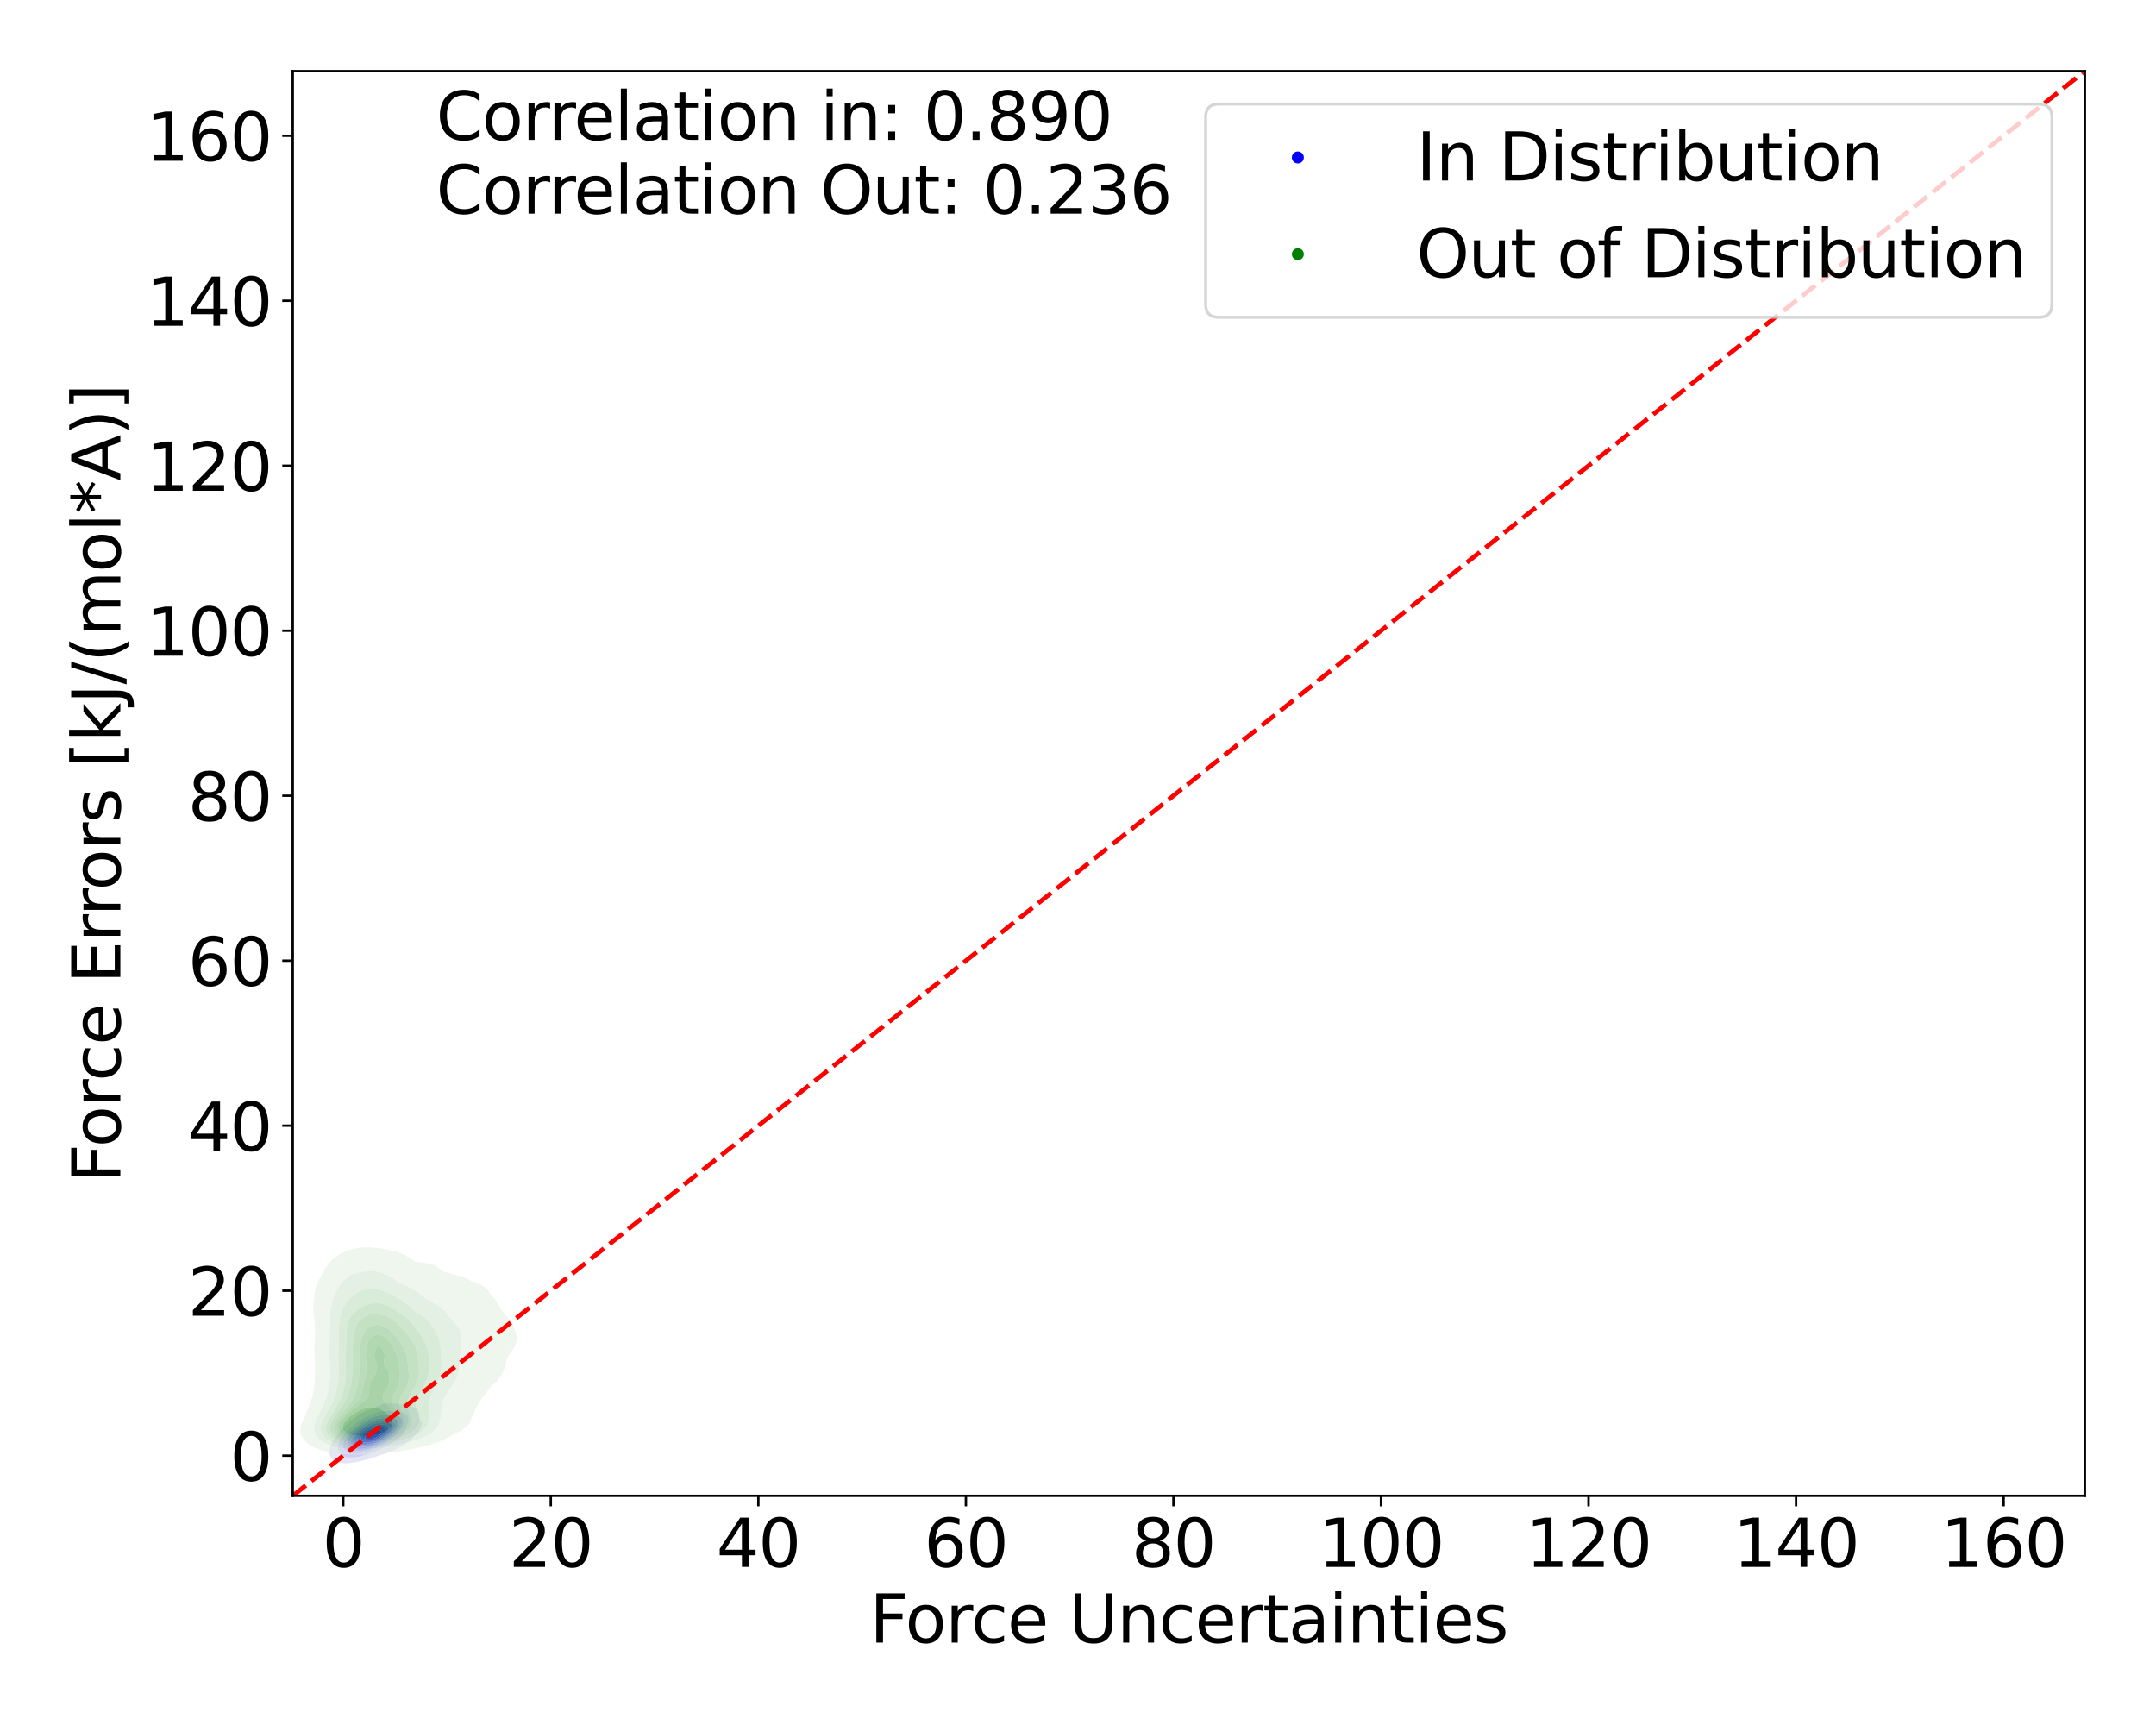 <?xml version="1.0" encoding="utf-8" standalone="no"?>
<!DOCTYPE svg PUBLIC "-//W3C//DTD SVG 1.1//EN"
  "http://www.w3.org/Graphics/SVG/1.1/DTD/svg11.dtd">
<svg xmlns:xlink="http://www.w3.org/1999/xlink" width="720pt" height="576pt" viewBox="0 0 720 576" xmlns="http://www.w3.org/2000/svg" version="1.1">
 <defs>
  <style type="text/css">*{stroke-linejoin: round; stroke-linecap: butt}</style>
 </defs>
 <g id="figure_1">
  <g id="patch_1">
   <path d="M 0 576 
L 720 576 
L 720 0 
L 0 0 
z
" style="fill: #ffffff"/>
  </g>
  <g id="axes_1">
   <g id="patch_2">
    <path d="M 97.76 499.48 
L 696.24 499.48 
L 696.24 23.76 
L 97.76 23.76 
z
" style="fill: #ffffff"/>
   </g>
   <g id="QuadContourSet_1">
    <path d="M 114.779 488.636 
L 115.846 488.623 
L 116.913 488.503 
L 116.939 488.498 
L 117.98 488.381 
L 119.047 488.212 
L 120.114 487.977 
L 121.181 487.652 
L 121.268 487.624 
L 122.248 487.411 
L 123.315 487.11 
L 124.303 486.75 
L 124.381 486.73 
L 125.448 486.438 
L 126.515 486.063 
L 127.015 485.876 
L 127.582 485.71 
L 128.649 485.364 
L 129.595 485.002 
L 129.716 484.964 
L 130.783 484.585 
L 131.771 484.129 
L 131.85 484.097 
L 132.917 483.593 
L 133.486 483.255 
L 133.983 482.985 
L 134.908 482.381 
L 135.05 482.291 
L 136.117 481.521 
L 136.136 481.507 
L 137.184 480.664 
L 137.22 480.633 
L 138.179 479.76 
L 138.251 479.683 
L 139.034 478.886 
L 139.318 478.526 
L 139.765 478.012 
L 140.336 477.138 
L 140.385 477.022 
L 140.763 476.264 
L 140.905 475.391 
L 140.589 474.517 
L 140.385 474.216 
L 140.128 473.643 
L 139.983 472.769 
L 139.894 471.895 
L 139.598 471.022 
L 139.318 470.694 
L 138.683 470.148 
L 138.251 469.93 
L 137.184 469.593 
L 136.117 469.399 
L 135.307 469.274 
L 135.05 469.218 
L 133.983 469.002 
L 132.917 468.844 
L 131.85 468.704 
L 130.783 468.561 
L 129.716 468.516 
L 128.649 468.65 
L 127.582 468.944 
L 126.814 469.274 
L 126.515 469.365 
L 125.448 469.757 
L 124.63 470.148 
L 124.381 470.238 
L 123.315 470.641 
L 122.532 471.022 
L 122.248 471.132 
L 121.181 471.632 
L 120.752 471.895 
L 120.114 472.226 
L 119.335 472.769 
L 119.047 472.948 
L 118.144 473.643 
L 117.98 473.762 
L 117.07 474.517 
L 116.913 474.647 
L 116.069 475.391 
L 115.846 475.6 
L 115.129 476.264 
L 114.779 476.633 
L 114.26 477.138 
L 113.712 477.785 
L 113.49 478.012 
L 112.772 478.886 
L 112.646 479.077 
L 112.077 479.76 
L 111.586 480.633 
L 111.579 480.649 
L 111.016 481.507 
L 110.652 482.381 
L 110.512 482.849 
L 110.33 483.255 
L 110.087 484.129 
L 110.004 485.002 
L 110.119 485.876 
L 110.512 486.66 
L 110.562 486.75 
L 111.524 487.624 
L 111.579 487.66 
L 112.646 488.213 
L 113.712 488.498 
L 113.712 488.498 
z
M 114.157 485.876 
L 113.712 485.533 
L 113.211 485.002 
L 112.845 484.129 
L 112.808 483.255 
L 112.974 482.381 
L 113.301 481.507 
L 113.712 480.803 
L 113.791 480.633 
L 114.324 479.76 
L 114.779 479.204 
L 115.006 478.886 
L 115.794 478.012 
L 115.846 477.96 
L 116.623 477.138 
L 116.913 476.871 
L 117.579 476.264 
L 117.98 475.927 
L 118.663 475.391 
L 119.047 475.095 
L 119.9 474.517 
L 120.114 474.366 
L 121.181 473.713 
L 121.311 473.643 
L 122.248 473.086 
L 122.921 472.769 
L 123.315 472.554 
L 124.381 472.078 
L 124.913 471.895 
L 125.448 471.665 
L 126.515 471.349 
L 127.582 471.174 
L 128.649 471.118 
L 129.716 471.118 
L 130.783 471.136 
L 131.85 471.19 
L 132.917 471.301 
L 133.983 471.479 
L 135.05 471.78 
L 135.3 471.895 
L 136.117 472.573 
L 136.265 472.769 
L 136.484 473.643 
L 136.417 474.517 
L 136.179 475.391 
L 136.117 475.555 
L 135.91 476.264 
L 135.577 477.138 
L 135.073 478.012 
L 135.05 478.046 
L 134.572 478.886 
L 133.983 479.521 
L 133.782 479.76 
L 132.917 480.5 
L 132.766 480.633 
L 131.85 481.291 
L 131.541 481.507 
L 130.783 481.981 
L 130.086 482.381 
L 129.716 482.587 
L 128.649 483.145 
L 128.424 483.255 
L 127.582 483.693 
L 126.527 484.129 
L 126.515 484.134 
L 125.448 484.635 
L 124.381 485.002 
L 124.381 485.002 
L 123.315 485.445 
L 122.248 485.768 
L 121.81 485.876 
L 121.181 486.088 
L 120.114 486.356 
L 119.047 486.539 
L 117.98 486.651 
L 116.913 486.679 
L 115.846 486.567 
L 114.779 486.223 
z
" clip-path="url(#p51123b4763)" style="fill: #e5e5f3"/>
    <path d="M 114.779 486.223 
L 115.846 486.567 
L 116.913 486.679 
L 117.98 486.651 
L 119.047 486.539 
L 120.114 486.356 
L 121.181 486.088 
L 121.81 485.876 
L 122.248 485.768 
L 123.315 485.445 
L 124.381 485.002 
L 124.381 485.002 
L 125.448 484.635 
L 126.515 484.134 
L 126.527 484.129 
L 127.582 483.693 
L 128.424 483.255 
L 128.649 483.145 
L 129.716 482.587 
L 130.086 482.381 
L 130.783 481.981 
L 131.541 481.507 
L 131.85 481.291 
L 132.766 480.633 
L 132.917 480.5 
L 133.782 479.76 
L 133.983 479.521 
L 134.572 478.886 
L 135.05 478.046 
L 135.073 478.012 
L 135.577 477.138 
L 135.91 476.264 
L 136.117 475.555 
L 136.179 475.391 
L 136.417 474.517 
L 136.484 473.643 
L 136.265 472.769 
L 136.117 472.573 
L 135.3 471.895 
L 135.05 471.78 
L 133.983 471.479 
L 132.917 471.301 
L 131.85 471.19 
L 130.783 471.136 
L 129.716 471.118 
L 128.649 471.118 
L 127.582 471.174 
L 126.515 471.349 
L 125.448 471.665 
L 124.913 471.895 
L 124.381 472.078 
L 123.315 472.554 
L 122.921 472.769 
L 122.248 473.086 
L 121.311 473.643 
L 121.181 473.713 
L 120.114 474.366 
L 119.9 474.517 
L 119.047 475.095 
L 118.663 475.391 
L 117.98 475.927 
L 117.579 476.264 
L 116.913 476.871 
L 116.623 477.138 
L 115.846 477.96 
L 115.794 478.012 
L 115.006 478.886 
L 114.779 479.204 
L 114.324 479.76 
L 113.791 480.633 
L 113.712 480.803 
L 113.301 481.507 
L 112.974 482.381 
L 112.808 483.255 
L 112.845 484.129 
L 113.211 485.002 
L 113.712 485.533 
L 114.157 485.876 
z
M 116.102 485.002 
L 115.846 484.859 
L 115.005 484.129 
L 114.779 483.7 
L 114.589 483.255 
L 114.553 482.381 
L 114.779 481.507 
L 114.779 481.507 
L 115.146 480.633 
L 115.688 479.76 
L 115.846 479.561 
L 116.335 478.886 
L 116.913 478.256 
L 117.128 478.012 
L 117.98 477.2 
L 118.046 477.138 
L 119.047 476.298 
L 119.09 476.264 
L 120.114 475.504 
L 120.287 475.391 
L 121.181 474.8 
L 121.695 474.517 
L 122.248 474.19 
L 123.315 473.685 
L 123.428 473.643 
L 124.381 473.231 
L 125.448 472.911 
L 126.227 472.769 
L 126.515 472.703 
L 127.582 472.566 
L 128.649 472.49 
L 129.716 472.457 
L 130.783 472.484 
L 131.85 472.593 
L 132.722 472.769 
L 132.917 472.812 
L 133.983 473.326 
L 134.307 473.643 
L 134.574 474.517 
L 134.469 475.391 
L 134.143 476.264 
L 133.983 476.547 
L 133.705 477.138 
L 133.12 478.012 
L 132.917 478.254 
L 132.43 478.886 
L 131.85 479.462 
L 131.56 479.76 
L 130.783 480.418 
L 130.524 480.633 
L 129.716 481.229 
L 129.308 481.507 
L 128.649 481.935 
L 127.864 482.381 
L 127.582 482.544 
L 126.515 483.106 
L 126.192 483.255 
L 125.448 483.633 
L 124.381 484.064 
L 124.198 484.129 
L 123.315 484.502 
L 122.248 484.838 
L 121.569 485.002 
L 121.181 485.123 
L 120.114 485.355 
L 119.047 485.486 
L 117.98 485.499 
L 116.913 485.329 
z
" clip-path="url(#p51123b4763)" style="fill: #cdcdf5"/>
    <path d="M 116.913 485.329 
L 117.98 485.499 
L 119.047 485.486 
L 120.114 485.355 
L 121.181 485.123 
L 121.569 485.002 
L 122.248 484.838 
L 123.315 484.502 
L 124.198 484.129 
L 124.381 484.064 
L 125.448 483.633 
L 126.192 483.255 
L 126.515 483.106 
L 127.582 482.544 
L 127.864 482.381 
L 128.649 481.935 
L 129.308 481.507 
L 129.716 481.229 
L 130.524 480.633 
L 130.783 480.418 
L 131.56 479.76 
L 131.85 479.462 
L 132.43 478.886 
L 132.917 478.254 
L 133.12 478.012 
L 133.705 477.138 
L 133.983 476.547 
L 134.143 476.264 
L 134.469 475.391 
L 134.574 474.517 
L 134.307 473.643 
L 133.983 473.326 
L 132.917 472.812 
L 132.722 472.769 
L 131.85 472.593 
L 130.783 472.484 
L 129.716 472.457 
L 128.649 472.49 
L 127.582 472.566 
L 126.515 472.703 
L 126.227 472.769 
L 125.448 472.911 
L 124.381 473.231 
L 123.428 473.643 
L 123.315 473.685 
L 122.248 474.19 
L 121.695 474.517 
L 121.181 474.8 
L 120.287 475.391 
L 120.114 475.504 
L 119.09 476.264 
L 119.047 476.298 
L 118.046 477.138 
L 117.98 477.2 
L 117.128 478.012 
L 116.913 478.256 
L 116.335 478.886 
L 115.846 479.561 
L 115.688 479.76 
L 115.146 480.633 
L 114.779 481.507 
L 114.779 481.507 
L 114.553 482.381 
L 114.589 483.255 
L 114.779 483.7 
L 115.005 484.129 
L 115.846 484.859 
L 116.102 485.002 
z
M 117.164 484.129 
L 116.913 483.966 
L 116.202 483.255 
L 115.894 482.381 
L 115.954 481.507 
L 116.251 480.633 
L 116.746 479.76 
L 116.913 479.543 
L 117.39 478.886 
L 117.98 478.247 
L 118.197 478.012 
L 119.047 477.233 
L 119.156 477.138 
L 120.114 476.387 
L 120.289 476.264 
L 121.181 475.662 
L 121.661 475.391 
L 122.248 475.048 
L 123.315 474.555 
L 123.424 474.517 
L 124.381 474.142 
L 125.448 473.857 
L 126.515 473.676 
L 126.801 473.643 
L 127.582 473.536 
L 128.649 473.447 
L 129.716 473.428 
L 130.783 473.506 
L 131.484 473.643 
L 131.85 473.73 
L 132.917 474.391 
L 133.02 474.517 
L 133.186 475.391 
L 132.96 476.264 
L 132.917 476.343 
L 132.552 477.138 
L 131.944 478.012 
L 131.85 478.12 
L 131.229 478.886 
L 130.783 479.315 
L 130.331 479.76 
L 129.716 480.268 
L 129.258 480.633 
L 128.649 481.072 
L 127.988 481.507 
L 127.582 481.765 
L 126.515 482.357 
L 126.468 482.381 
L 125.448 482.927 
L 124.674 483.255 
L 124.381 483.394 
L 123.315 483.813 
L 122.248 484.129 
L 122.248 484.129 
L 121.181 484.409 
L 120.114 484.576 
L 119.047 484.618 
L 117.98 484.465 
z
" clip-path="url(#p51123b4763)" style="fill: #b2b2f6"/>
    <path d="M 117.98 484.465 
L 119.047 484.618 
L 120.114 484.576 
L 121.181 484.409 
L 122.248 484.129 
L 122.248 484.129 
L 123.315 483.813 
L 124.381 483.394 
L 124.674 483.255 
L 125.448 482.927 
L 126.468 482.381 
L 126.515 482.357 
L 127.582 481.765 
L 127.988 481.507 
L 128.649 481.072 
L 129.258 480.633 
L 129.716 480.268 
L 130.331 479.76 
L 130.783 479.315 
L 131.229 478.886 
L 131.85 478.12 
L 131.944 478.012 
L 132.552 477.138 
L 132.917 476.343 
L 132.96 476.264 
L 133.186 475.391 
L 133.02 474.517 
L 132.917 474.391 
L 131.85 473.73 
L 131.484 473.643 
L 130.783 473.506 
L 129.716 473.428 
L 128.649 473.447 
L 127.582 473.536 
L 126.801 473.643 
L 126.515 473.676 
L 125.448 473.857 
L 124.381 474.142 
L 123.424 474.517 
L 123.315 474.555 
L 122.248 475.048 
L 121.661 475.391 
L 121.181 475.662 
L 120.289 476.264 
L 120.114 476.387 
L 119.156 477.138 
L 119.047 477.233 
L 118.197 478.012 
L 117.98 478.247 
L 117.39 478.886 
L 116.913 479.543 
L 116.746 479.76 
L 116.251 480.633 
L 115.954 481.507 
L 115.894 482.381 
L 116.202 483.255 
L 116.913 483.966 
L 117.164 484.129 
z
M 117.98 483.255 
L 117.98 483.255 
L 117.275 482.381 
L 117.123 481.507 
L 117.316 480.633 
L 117.752 479.76 
L 117.98 479.454 
L 118.392 478.886 
L 119.047 478.19 
L 119.221 478.012 
L 120.114 477.243 
L 120.248 477.138 
L 121.181 476.478 
L 121.538 476.264 
L 122.248 475.849 
L 123.245 475.391 
L 123.315 475.357 
L 124.381 474.964 
L 125.448 474.689 
L 126.41 474.517 
L 126.515 474.496 
L 127.582 474.345 
L 128.649 474.273 
L 129.716 474.308 
L 130.783 474.503 
L 130.819 474.517 
L 131.85 475.302 
L 131.905 475.391 
L 131.912 476.264 
L 131.85 476.404 
L 131.568 477.138 
L 131.008 478.012 
L 130.783 478.267 
L 130.27 478.886 
L 129.716 479.409 
L 129.347 479.76 
L 128.649 480.32 
L 128.237 480.633 
L 127.582 481.088 
L 126.908 481.507 
L 126.515 481.746 
L 125.448 482.302 
L 125.273 482.381 
L 124.381 482.801 
L 123.315 483.191 
L 123.088 483.255 
L 122.248 483.518 
L 121.181 483.734 
L 120.114 483.822 
L 119.047 483.714 
z
" clip-path="url(#p51123b4763)" style="fill: #9696f7"/>
    <path d="M 119.047 483.714 
L 120.114 483.822 
L 121.181 483.734 
L 122.248 483.518 
L 123.088 483.255 
L 123.315 483.191 
L 124.381 482.801 
L 125.273 482.381 
L 125.448 482.302 
L 126.515 481.746 
L 126.908 481.507 
L 127.582 481.088 
L 128.237 480.633 
L 128.649 480.32 
L 129.347 479.76 
L 129.716 479.409 
L 130.27 478.886 
L 130.783 478.267 
L 131.008 478.012 
L 131.568 477.138 
L 131.85 476.404 
L 131.912 476.264 
L 131.905 475.391 
L 131.85 475.302 
L 130.819 474.517 
L 130.783 474.503 
L 129.716 474.308 
L 128.649 474.273 
L 127.582 474.345 
L 126.515 474.496 
L 126.41 474.517 
L 125.448 474.689 
L 124.381 474.964 
L 123.315 475.357 
L 123.245 475.391 
L 122.248 475.849 
L 121.538 476.264 
L 121.181 476.478 
L 120.248 477.138 
L 120.114 477.243 
L 119.221 478.012 
L 119.047 478.19 
L 118.392 478.886 
L 117.98 479.454 
L 117.752 479.76 
L 117.316 480.633 
L 117.123 481.507 
L 117.275 482.381 
L 117.98 483.255 
L 117.98 483.255 
z
M 118.51 482.381 
L 118.119 481.507 
L 118.195 480.633 
L 118.58 479.76 
L 119.047 479.109 
L 119.208 478.886 
L 120.063 478.012 
L 120.114 477.968 
L 121.181 477.138 
L 121.181 477.138 
L 122.248 476.491 
L 122.712 476.264 
L 123.315 475.978 
L 124.381 475.593 
L 125.145 475.391 
L 125.448 475.307 
L 126.515 475.089 
L 127.582 474.954 
L 128.649 474.923 
L 129.716 475.056 
L 130.546 475.391 
L 130.783 475.669 
L 131.023 476.264 
L 130.816 477.138 
L 130.783 477.19 
L 130.301 478.012 
L 129.716 478.698 
L 129.562 478.886 
L 128.649 479.74 
L 128.627 479.76 
L 127.582 480.563 
L 127.483 480.633 
L 126.515 481.258 
L 126.071 481.507 
L 125.448 481.849 
L 124.381 482.33 
L 124.24 482.381 
L 123.315 482.729 
L 122.248 483.014 
L 121.181 483.188 
L 120.114 483.185 
L 119.047 482.814 
z
" clip-path="url(#p51123b4763)" style="fill: #7c7cf9"/>
    <path d="M 119.047 482.814 
L 120.114 483.185 
L 121.181 483.188 
L 122.248 483.014 
L 123.315 482.729 
L 124.24 482.381 
L 124.381 482.33 
L 125.448 481.849 
L 126.071 481.507 
L 126.515 481.258 
L 127.483 480.633 
L 127.582 480.563 
L 128.627 479.76 
L 128.649 479.74 
L 129.562 478.886 
L 129.716 478.698 
L 130.301 478.012 
L 130.783 477.19 
L 130.816 477.138 
L 131.023 476.264 
L 130.783 475.669 
L 130.546 475.391 
L 129.716 475.056 
L 128.649 474.923 
L 127.582 474.954 
L 126.515 475.089 
L 125.448 475.307 
L 125.145 475.391 
L 124.381 475.593 
L 123.315 475.978 
L 122.712 476.264 
L 122.248 476.491 
L 121.181 477.138 
L 121.181 477.138 
L 120.114 477.968 
L 120.063 478.012 
L 119.208 478.886 
L 119.047 479.109 
L 118.58 479.76 
L 118.195 480.633 
L 118.119 481.507 
L 118.51 482.381 
z
M 120.675 482.381 
L 120.114 482.174 
L 119.462 481.507 
L 119.34 480.633 
L 119.642 479.76 
L 120.114 479.081 
L 120.256 478.886 
L 121.177 478.012 
L 121.181 478.009 
L 122.248 477.289 
L 122.516 477.138 
L 123.315 476.741 
L 124.381 476.327 
L 124.589 476.264 
L 125.448 476.016 
L 126.515 475.803 
L 127.582 475.702 
L 128.649 475.779 
L 129.716 476.264 
L 129.716 476.264 
L 129.85 477.138 
L 129.716 477.409 
L 129.44 478.012 
L 128.751 478.886 
L 128.649 478.981 
L 127.801 479.76 
L 127.582 479.928 
L 126.59 480.633 
L 126.515 480.682 
L 125.448 481.281 
L 124.971 481.507 
L 124.381 481.776 
L 123.315 482.144 
L 122.338 482.381 
L 122.248 482.403 
L 121.181 482.471 
z
" clip-path="url(#p51123b4763)" style="fill: #6060fa"/>
    <path d="M 121.181 482.471 
L 122.248 482.403 
L 122.338 482.381 
L 123.315 482.144 
L 124.381 481.776 
L 124.971 481.507 
L 125.448 481.281 
L 126.515 480.682 
L 126.59 480.633 
L 127.582 479.928 
L 127.801 479.76 
L 128.649 478.981 
L 128.751 478.886 
L 129.44 478.012 
L 129.716 477.409 
L 129.85 477.138 
L 129.716 476.264 
L 129.716 476.264 
L 128.649 475.779 
L 127.582 475.702 
L 126.515 475.803 
L 125.448 476.016 
L 124.589 476.264 
L 124.381 476.327 
L 123.315 476.741 
L 122.516 477.138 
L 122.248 477.289 
L 121.181 478.009 
L 121.177 478.012 
L 120.256 478.886 
L 120.114 479.081 
L 119.642 479.76 
L 119.34 480.633 
L 119.462 481.507 
L 120.114 482.174 
L 120.675 482.381 
z
M 120.939 481.507 
L 120.455 480.633 
L 120.659 479.76 
L 121.181 479.007 
L 121.271 478.886 
L 122.248 478.055 
L 122.306 478.012 
L 123.315 477.439 
L 123.965 477.138 
L 124.381 476.971 
L 125.448 476.65 
L 126.515 476.447 
L 127.582 476.422 
L 128.649 476.91 
L 128.807 477.138 
L 128.649 478.012 
L 128.649 478.012 
L 127.982 478.886 
L 127.582 479.256 
L 127.013 479.76 
L 126.515 480.112 
L 125.696 480.633 
L 125.448 480.773 
L 124.381 481.251 
L 123.647 481.507 
L 123.315 481.615 
L 122.248 481.768 
L 121.181 481.632 
z
" clip-path="url(#p51123b4763)" style="fill: #4444fc"/>
    <path d="M 121.181 481.632 
L 122.248 481.768 
L 123.315 481.615 
L 123.647 481.507 
L 124.381 481.251 
L 125.448 480.773 
L 125.696 480.633 
L 126.515 480.112 
L 127.013 479.76 
L 127.582 479.256 
L 127.982 478.886 
L 128.649 478.012 
L 128.649 478.012 
L 128.807 477.138 
L 128.649 476.91 
L 127.582 476.422 
L 126.515 476.447 
L 125.448 476.65 
L 124.381 476.971 
L 123.965 477.138 
L 123.315 477.439 
L 122.306 478.012 
L 122.248 478.055 
L 121.271 478.886 
L 121.181 479.007 
L 120.659 479.76 
L 120.455 480.633 
L 120.939 481.507 
z
M 121.944 480.633 
L 121.873 479.76 
L 122.248 479.216 
L 122.499 478.886 
L 123.315 478.283 
L 123.751 478.012 
L 124.381 477.725 
L 125.448 477.385 
L 126.515 477.237 
L 127.582 478.012 
L 127.034 478.886 
L 126.515 479.356 
L 126.032 479.76 
L 125.448 480.111 
L 124.443 480.633 
L 124.381 480.66 
L 123.315 480.903 
L 122.248 480.826 
z
" clip-path="url(#p51123b4763)" style="fill: #2929fd"/>
    <path d="M 122.248 480.826 
L 123.315 480.903 
L 124.381 480.66 
L 124.443 480.633 
L 125.448 480.111 
L 126.032 479.76 
L 126.515 479.356 
L 127.034 478.886 
L 127.582 478.012 
L 126.515 477.237 
L 125.448 477.385 
L 124.381 477.725 
L 123.751 478.012 
L 123.315 478.283 
L 122.499 478.886 
L 122.248 479.216 
L 121.873 479.76 
L 121.944 480.633 
z
" clip-path="url(#p51123b4763)" style="fill: #0d0dfe"/>
   </g>
   <g id="QuadContourSet_2">
    <path d="M 111.033 485.075 
L 114.125 485.518 
L 117.216 485.689 
L 120.308 485.712 
L 123.399 485.622 
L 126.491 485.397 
L 129.582 485.01 
L 129.918 484.96 
L 132.674 484.684 
L 135.765 484.185 
L 137.231 483.879 
L 138.857 483.594 
L 141.949 482.926 
L 142.409 482.798 
L 145.04 482.048 
L 145.944 481.717 
L 148.132 480.669 
L 148.219 480.636 
L 150.538 479.555 
L 151.223 479.048 
L 152.639 478.474 
L 154.267 477.393 
L 154.315 477.345 
L 155.913 476.312 
L 156.784 475.231 
L 157.276 474.149 
L 157.406 473.767 
L 157.735 473.068 
L 158.202 471.987 
L 158.67 470.906 
L 159.173 469.825 
L 159.738 468.744 
L 160.38 467.663 
L 160.498 467.481 
L 161.206 466.582 
L 162.031 465.501 
L 162.826 464.42 
L 163.589 463.339 
L 163.589 463.339 
L 164.826 462.258 
L 165.893 461.177 
L 166.681 460.102 
L 166.687 460.096 
L 167.495 459.014 
L 168.052 457.933 
L 168.457 456.852 
L 168.785 455.771 
L 169.091 454.69 
L 169.431 453.609 
L 169.772 452.774 
L 169.937 452.528 
L 170.704 451.447 
L 171.393 450.366 
L 171.987 449.285 
L 172.428 448.204 
L 172.617 447.123 
L 172.497 446.042 
L 172.164 444.961 
L 171.786 443.879 
L 171.413 442.798 
L 170.948 441.717 
L 170.226 440.636 
L 169.772 440.145 
L 169.263 439.555 
L 168.333 438.474 
L 167.54 437.393 
L 166.852 436.312 
L 166.681 436.049 
L 166.24 435.231 
L 165.524 434.15 
L 164.675 433.069 
L 163.772 431.988 
L 163.589 431.774 
L 162.98 430.907 
L 161.874 429.826 
L 160.498 428.986 
L 160.002 428.744 
L 157.406 427.682 
L 157.366 427.663 
L 155.026 426.582 
L 154.315 426.27 
L 151.223 425.511 
L 151.186 425.501 
L 148.132 424.57 
L 147.89 424.42 
L 146.346 423.339 
L 145.04 422.45 
L 144.366 422.258 
L 141.949 421.666 
L 138.857 421.28 
L 138.674 421.177 
L 136.907 420.096 
L 135.765 419.433 
L 135.08 419.015 
L 132.674 417.94 
L 132.643 417.934 
L 129.582 417.301 
L 127.052 416.853 
L 126.491 416.745 
L 123.399 416.474 
L 120.308 416.57 
L 118.947 416.853 
L 117.216 417.226 
L 115.175 417.934 
L 114.125 418.38 
L 113.115 419.015 
L 111.611 420.096 
L 111.033 420.555 
L 110.412 421.177 
L 109.479 422.258 
L 108.76 423.339 
L 108.193 424.42 
L 107.942 424.966 
L 107.591 425.501 
L 106.917 426.582 
L 106.312 427.663 
L 105.81 428.744 
L 105.438 429.826 
L 105.188 430.907 
L 105.022 431.988 
L 104.906 433.069 
L 104.85 433.749 
L 104.793 434.15 
L 104.679 435.231 
L 104.612 436.312 
L 104.608 437.393 
L 104.682 438.474 
L 104.834 439.555 
L 104.85 439.643 
L 104.936 440.636 
L 105.032 441.717 
L 105.116 442.798 
L 105.175 443.879 
L 105.203 444.961 
L 105.196 446.042 
L 105.157 447.123 
L 105.095 448.204 
L 105.03 449.285 
L 104.985 450.366 
L 104.976 451.447 
L 105.009 452.528 
L 105.073 453.609 
L 105.147 454.69 
L 105.209 455.771 
L 105.243 456.852 
L 105.238 457.933 
L 105.197 459.014 
L 105.133 460.096 
L 105.064 461.177 
L 104.993 462.258 
L 104.914 463.339 
L 104.85 464.061 
L 104.784 464.42 
L 104.531 465.501 
L 104.227 466.582 
L 103.87 467.663 
L 103.464 468.744 
L 103.03 469.825 
L 102.597 470.906 
L 102.19 471.987 
L 101.831 473.068 
L 101.759 473.312 
L 101.221 474.149 
L 100.719 475.231 
L 100.408 476.312 
L 100.28 477.393 
L 100.36 478.474 
L 100.715 479.555 
L 101.494 480.636 
L 101.759 480.876 
L 102.376 481.717 
L 103.901 482.798 
L 104.85 483.247 
L 106.336 483.879 
L 107.942 484.405 
L 110.545 484.96 
z
M 111.081 482.798 
L 111.033 482.787 
L 108.26 481.717 
L 107.942 481.521 
L 106.499 480.636 
L 105.557 479.555 
L 105.11 478.474 
L 104.955 477.393 
L 104.999 476.312 
L 105.2 475.231 
L 105.535 474.149 
L 105.98 473.068 
L 106.504 471.987 
L 107.08 470.906 
L 107.689 469.825 
L 107.942 469.367 
L 108.191 468.744 
L 108.591 467.663 
L 108.954 466.582 
L 109.267 465.501 
L 109.531 464.42 
L 109.753 463.339 
L 109.942 462.258 
L 110.101 461.177 
L 110.225 460.096 
L 110.301 459.014 
L 110.322 457.933 
L 110.288 456.852 
L 110.216 455.771 
L 110.127 454.69 
L 110.041 453.609 
L 109.976 452.528 
L 109.944 451.447 
L 109.95 450.366 
L 109.988 449.285 
L 110.037 448.204 
L 110.082 447.123 
L 110.119 446.042 
L 110.151 444.961 
L 110.177 443.879 
L 110.192 442.798 
L 110.197 441.717 
L 110.203 440.636 
L 110.226 439.555 
L 110.286 438.474 
L 110.4 437.393 
L 110.585 436.312 
L 110.851 435.231 
L 111.033 434.647 
L 111.186 434.15 
L 111.573 433.069 
L 112.023 431.988 
L 112.531 430.907 
L 113.098 429.826 
L 113.754 428.744 
L 114.125 428.235 
L 114.634 427.663 
L 115.842 426.582 
L 117.216 425.658 
L 117.666 425.501 
L 120.308 424.693 
L 123.321 424.42 
L 123.399 424.413 
L 123.489 424.42 
L 126.491 424.682 
L 128.689 425.501 
L 129.582 425.878 
L 130.756 426.582 
L 132.354 427.663 
L 132.674 427.879 
L 134.25 428.744 
L 135.765 429.49 
L 136.524 429.826 
L 138.659 430.907 
L 138.857 431.029 
L 140.213 431.988 
L 141.467 433.069 
L 141.949 433.503 
L 143.138 434.15 
L 145.04 435.17 
L 145.138 435.231 
L 146.796 436.312 
L 148.132 437.393 
L 148.132 437.393 
L 149.162 438.474 
L 150.029 439.555 
L 150.866 440.636 
L 151.223 441.068 
L 151.856 441.717 
L 152.796 442.798 
L 153.469 443.879 
L 153.871 444.961 
L 154.065 446.042 
L 154.115 447.123 
L 154.07 448.204 
L 153.971 449.285 
L 153.85 450.366 
L 153.732 451.447 
L 153.63 452.528 
L 153.543 453.609 
L 153.465 454.69 
L 153.387 455.771 
L 153.29 456.852 
L 153.142 457.933 
L 152.896 459.014 
L 152.506 460.096 
L 151.949 461.177 
L 151.235 462.258 
L 151.223 462.273 
L 150.571 463.339 
L 149.864 464.42 
L 149.164 465.501 
L 148.514 466.582 
L 148.132 467.32 
L 147.994 467.663 
L 147.686 468.744 
L 147.496 469.825 
L 147.381 470.906 
L 147.287 471.987 
L 147.167 473.068 
L 146.979 474.149 
L 146.672 475.231 
L 146.164 476.312 
L 145.315 477.393 
L 145.04 477.63 
L 144.16 478.474 
L 142.278 479.555 
L 141.949 479.698 
L 139.592 480.636 
L 138.857 480.865 
L 135.862 481.717 
L 135.765 481.742 
L 132.674 482.443 
L 130.375 482.798 
L 129.582 482.937 
L 126.491 483.392 
L 123.399 483.647 
L 120.308 483.747 
L 117.216 483.698 
L 114.125 483.445 
z
" clip-path="url(#p51123b4763)" style="fill: #e0eedf; fill-opacity: 0.5"/>
    <path d="M 114.125 483.445 
L 117.216 483.698 
L 120.308 483.747 
L 123.399 483.647 
L 126.491 483.392 
L 129.582 482.937 
L 130.375 482.798 
L 132.674 482.443 
L 135.765 481.742 
L 135.862 481.717 
L 138.857 480.865 
L 139.592 480.636 
L 141.949 479.698 
L 142.278 479.555 
L 144.16 478.474 
L 145.04 477.63 
L 145.315 477.393 
L 146.164 476.312 
L 146.672 475.231 
L 146.979 474.149 
L 147.167 473.068 
L 147.287 471.987 
L 147.381 470.906 
L 147.496 469.825 
L 147.686 468.744 
L 147.994 467.663 
L 148.132 467.32 
L 148.514 466.582 
L 149.164 465.501 
L 149.864 464.42 
L 150.571 463.339 
L 151.223 462.273 
L 151.235 462.258 
L 151.949 461.177 
L 152.506 460.096 
L 152.896 459.014 
L 153.142 457.933 
L 153.29 456.852 
L 153.387 455.771 
L 153.465 454.69 
L 153.543 453.609 
L 153.63 452.528 
L 153.732 451.447 
L 153.85 450.366 
L 153.971 449.285 
L 154.07 448.204 
L 154.115 447.123 
L 154.065 446.042 
L 153.871 444.961 
L 153.469 443.879 
L 152.796 442.798 
L 151.856 441.717 
L 151.223 441.068 
L 150.866 440.636 
L 150.029 439.555 
L 149.162 438.474 
L 148.132 437.393 
L 148.132 437.393 
L 146.796 436.312 
L 145.138 435.231 
L 145.04 435.17 
L 143.138 434.15 
L 141.949 433.503 
L 141.467 433.069 
L 140.213 431.988 
L 138.857 431.029 
L 138.659 430.907 
L 136.524 429.826 
L 135.765 429.49 
L 134.25 428.744 
L 132.674 427.879 
L 132.354 427.663 
L 130.756 426.582 
L 129.582 425.878 
L 128.689 425.501 
L 126.491 424.682 
L 123.489 424.42 
L 123.399 424.413 
L 123.321 424.42 
L 120.308 424.693 
L 117.666 425.501 
L 117.216 425.658 
L 115.842 426.582 
L 114.634 427.663 
L 114.125 428.235 
L 113.754 428.744 
L 113.098 429.826 
L 112.531 430.907 
L 112.023 431.988 
L 111.573 433.069 
L 111.186 434.15 
L 111.033 434.647 
L 110.851 435.231 
L 110.585 436.312 
L 110.4 437.393 
L 110.286 438.474 
L 110.226 439.555 
L 110.203 440.636 
L 110.197 441.717 
L 110.192 442.798 
L 110.177 443.879 
L 110.151 444.961 
L 110.119 446.042 
L 110.082 447.123 
L 110.037 448.204 
L 109.988 449.285 
L 109.95 450.366 
L 109.944 451.447 
L 109.976 452.528 
L 110.041 453.609 
L 110.127 454.69 
L 110.216 455.771 
L 110.288 456.852 
L 110.322 457.933 
L 110.301 459.014 
L 110.225 460.096 
L 110.101 461.177 
L 109.942 462.258 
L 109.753 463.339 
L 109.531 464.42 
L 109.267 465.501 
L 108.954 466.582 
L 108.591 467.663 
L 108.191 468.744 
L 107.942 469.367 
L 107.689 469.825 
L 107.08 470.906 
L 106.504 471.987 
L 105.98 473.068 
L 105.535 474.149 
L 105.2 475.231 
L 104.999 476.312 
L 104.955 477.393 
L 105.11 478.474 
L 105.557 479.555 
L 106.499 480.636 
L 107.942 481.521 
L 108.26 481.717 
L 111.033 482.787 
L 111.081 482.798 
z
M 111.634 481.717 
L 111.033 481.515 
L 109.263 480.636 
L 108.117 479.555 
L 107.942 479.234 
L 107.399 478.474 
L 107.107 477.393 
L 107.162 476.312 
L 107.481 475.231 
L 107.942 474.28 
L 107.986 474.149 
L 108.444 473.068 
L 108.989 471.987 
L 109.586 470.906 
L 110.204 469.825 
L 110.816 468.744 
L 111.033 468.326 
L 111.313 467.663 
L 111.714 466.582 
L 112.057 465.501 
L 112.344 464.42 
L 112.583 463.339 
L 112.781 462.258 
L 112.937 461.177 
L 113.048 460.096 
L 113.11 459.014 
L 113.124 457.933 
L 113.1 456.852 
L 113.058 455.771 
L 113.015 454.69 
L 112.986 453.609 
L 112.981 452.528 
L 113.001 451.447 
L 113.044 450.366 
L 113.094 449.285 
L 113.131 448.204 
L 113.14 447.123 
L 113.129 446.042 
L 113.122 444.961 
L 113.14 443.879 
L 113.195 442.798 
L 113.291 441.717 
L 113.437 440.636 
L 113.639 439.555 
L 113.907 438.474 
L 114.125 437.769 
L 114.274 437.393 
L 114.818 436.312 
L 115.515 435.231 
L 116.336 434.15 
L 117.216 433.091 
L 117.247 433.069 
L 118.783 431.988 
L 120.308 431 
L 120.613 430.907 
L 123.399 430.165 
L 126.491 430.539 
L 127.346 430.907 
L 129.582 431.717 
L 130.127 431.988 
L 132.199 433.069 
L 132.674 433.354 
L 134.024 434.15 
L 135.603 435.231 
L 135.765 435.344 
L 136.899 436.312 
L 138.114 437.393 
L 138.857 438.059 
L 139.531 438.474 
L 141.169 439.555 
L 141.949 440.176 
L 142.547 440.636 
L 143.632 441.717 
L 144.428 442.798 
L 145.04 443.879 
L 145.04 443.879 
L 145.649 444.961 
L 146.193 446.042 
L 146.611 447.123 
L 146.882 448.204 
L 147.041 449.285 
L 147.141 450.366 
L 147.224 451.447 
L 147.308 452.528 
L 147.388 453.609 
L 147.439 454.69 
L 147.435 455.771 
L 147.363 456.852 
L 147.225 457.933 
L 147.017 459.014 
L 146.724 460.096 
L 146.32 461.177 
L 145.793 462.258 
L 145.162 463.339 
L 145.04 463.538 
L 144.561 464.42 
L 143.989 465.501 
L 143.519 466.582 
L 143.221 467.663 
L 143.107 468.744 
L 143.126 469.825 
L 143.207 470.906 
L 143.285 471.987 
L 143.304 473.068 
L 143.209 474.149 
L 142.937 475.231 
L 142.383 476.312 
L 141.949 476.8 
L 141.486 477.393 
L 140.092 478.474 
L 138.857 479.086 
L 137.965 479.555 
L 135.765 480.368 
L 134.925 480.636 
L 132.674 481.235 
L 130.301 481.717 
L 129.582 481.861 
L 126.491 482.381 
L 123.399 482.667 
L 120.308 482.776 
L 117.216 482.704 
L 114.125 482.372 
z
" clip-path="url(#p51123b4763)" style="fill: #cae3ca; fill-opacity: 0.5"/>
    <path d="M 114.125 482.372 
L 117.216 482.704 
L 120.308 482.776 
L 123.399 482.667 
L 126.491 482.381 
L 129.582 481.861 
L 130.301 481.717 
L 132.674 481.235 
L 134.925 480.636 
L 135.765 480.368 
L 137.965 479.555 
L 138.857 479.086 
L 140.092 478.474 
L 141.486 477.393 
L 141.949 476.8 
L 142.383 476.312 
L 142.937 475.231 
L 143.209 474.149 
L 143.304 473.068 
L 143.285 471.987 
L 143.207 470.906 
L 143.126 469.825 
L 143.107 468.744 
L 143.221 467.663 
L 143.519 466.582 
L 143.989 465.501 
L 144.561 464.42 
L 145.04 463.538 
L 145.162 463.339 
L 145.793 462.258 
L 146.32 461.177 
L 146.724 460.096 
L 147.017 459.014 
L 147.225 457.933 
L 147.363 456.852 
L 147.435 455.771 
L 147.439 454.69 
L 147.388 453.609 
L 147.308 452.528 
L 147.224 451.447 
L 147.141 450.366 
L 147.041 449.285 
L 146.882 448.204 
L 146.611 447.123 
L 146.193 446.042 
L 145.649 444.961 
L 145.04 443.879 
L 145.04 443.879 
L 144.428 442.798 
L 143.632 441.717 
L 142.547 440.636 
L 141.949 440.176 
L 141.169 439.555 
L 139.531 438.474 
L 138.857 438.059 
L 138.114 437.393 
L 136.899 436.312 
L 135.765 435.344 
L 135.603 435.231 
L 134.024 434.15 
L 132.674 433.354 
L 132.199 433.069 
L 130.127 431.988 
L 129.582 431.717 
L 127.346 430.907 
L 126.491 430.539 
L 123.399 430.165 
L 120.613 430.907 
L 120.308 431 
L 118.783 431.988 
L 117.247 433.069 
L 117.216 433.091 
L 116.336 434.15 
L 115.515 435.231 
L 114.818 436.312 
L 114.274 437.393 
L 114.125 437.769 
L 113.907 438.474 
L 113.639 439.555 
L 113.437 440.636 
L 113.291 441.717 
L 113.195 442.798 
L 113.14 443.879 
L 113.122 444.961 
L 113.129 446.042 
L 113.14 447.123 
L 113.131 448.204 
L 113.094 449.285 
L 113.044 450.366 
L 113.001 451.447 
L 112.981 452.528 
L 112.986 453.609 
L 113.015 454.69 
L 113.058 455.771 
L 113.1 456.852 
L 113.124 457.933 
L 113.11 459.014 
L 113.048 460.096 
L 112.937 461.177 
L 112.781 462.258 
L 112.583 463.339 
L 112.344 464.42 
L 112.057 465.501 
L 111.714 466.582 
L 111.313 467.663 
L 111.033 468.326 
L 110.816 468.744 
L 110.204 469.825 
L 109.586 470.906 
L 108.989 471.987 
L 108.444 473.068 
L 107.986 474.149 
L 107.942 474.28 
L 107.481 475.231 
L 107.162 476.312 
L 107.107 477.393 
L 107.399 478.474 
L 107.942 479.234 
L 108.117 479.555 
L 109.263 480.636 
L 111.033 481.515 
L 111.634 481.717 
z
M 115.515 481.717 
L 114.125 481.506 
L 111.571 480.636 
L 111.033 480.342 
L 109.895 479.555 
L 109.094 478.474 
L 108.802 477.393 
L 108.841 476.312 
L 109.129 475.231 
L 109.618 474.149 
L 110.267 473.068 
L 111.026 471.987 
L 111.033 471.976 
L 111.647 470.906 
L 112.283 469.825 
L 112.902 468.744 
L 113.476 467.663 
L 113.985 466.582 
L 114.125 466.225 
L 114.388 465.501 
L 114.701 464.42 
L 114.953 463.339 
L 115.161 462.258 
L 115.324 461.177 
L 115.438 460.096 
L 115.5 459.014 
L 115.519 457.933 
L 115.512 456.852 
L 115.494 455.771 
L 115.478 454.69 
L 115.471 453.609 
L 115.478 452.528 
L 115.503 451.447 
L 115.548 450.366 
L 115.604 449.285 
L 115.657 448.204 
L 115.692 447.123 
L 115.713 446.042 
L 115.746 444.961 
L 115.826 443.879 
L 115.985 442.798 
L 116.251 441.717 
L 116.653 440.636 
L 117.216 439.555 
L 117.216 439.555 
L 118.132 438.474 
L 119.299 437.393 
L 120.308 436.619 
L 121.021 436.312 
L 123.399 435.347 
L 124.582 435.231 
L 126.491 435.049 
L 127.112 435.231 
L 129.582 436 
L 130.064 436.312 
L 131.768 437.393 
L 132.674 437.935 
L 133.518 438.474 
L 135.065 439.555 
L 135.765 440.125 
L 136.315 440.636 
L 137.321 441.717 
L 138.201 442.798 
L 138.857 443.663 
L 139.052 443.879 
L 139.942 444.961 
L 140.706 446.042 
L 141.358 447.123 
L 141.91 448.204 
L 141.949 448.292 
L 142.386 449.285 
L 142.733 450.366 
L 142.967 451.447 
L 143.116 452.528 
L 143.212 453.609 
L 143.274 454.69 
L 143.305 455.771 
L 143.288 456.852 
L 143.196 457.933 
L 143.006 459.014 
L 142.695 460.096 
L 142.244 461.177 
L 141.949 461.722 
L 141.725 462.258 
L 141.192 463.339 
L 140.589 464.42 
L 139.959 465.501 
L 139.383 466.582 
L 138.961 467.663 
L 138.857 468.311 
L 138.808 468.744 
L 138.857 469.511 
L 138.886 469.825 
L 139.198 470.906 
L 139.579 471.987 
L 139.886 473.068 
L 140.014 474.149 
L 139.883 475.231 
L 139.391 476.312 
L 138.857 476.892 
L 138.476 477.393 
L 137.043 478.474 
L 135.765 479.085 
L 134.733 479.555 
L 132.674 480.227 
L 131.204 480.636 
L 129.582 481.021 
L 126.491 481.588 
L 125.284 481.717 
L 123.399 481.942 
L 120.308 482.085 
L 117.216 481.965 
z
" clip-path="url(#p51123b4763)" style="fill: #b4d8b4; fill-opacity: 0.5"/>
    <path d="M 117.216 481.965 
L 120.308 482.085 
L 123.399 481.942 
L 125.284 481.717 
L 126.491 481.588 
L 129.582 481.021 
L 131.204 480.636 
L 132.674 480.227 
L 134.733 479.555 
L 135.765 479.085 
L 137.043 478.474 
L 138.476 477.393 
L 138.857 476.892 
L 139.391 476.312 
L 139.883 475.231 
L 140.014 474.149 
L 139.886 473.068 
L 139.579 471.987 
L 139.198 470.906 
L 138.886 469.825 
L 138.857 469.511 
L 138.808 468.744 
L 138.857 468.311 
L 138.961 467.663 
L 139.383 466.582 
L 139.959 465.501 
L 140.589 464.42 
L 141.192 463.339 
L 141.725 462.258 
L 141.949 461.722 
L 142.244 461.177 
L 142.695 460.096 
L 143.006 459.014 
L 143.196 457.933 
L 143.288 456.852 
L 143.305 455.771 
L 143.274 454.69 
L 143.212 453.609 
L 143.116 452.528 
L 142.967 451.447 
L 142.733 450.366 
L 142.386 449.285 
L 141.949 448.292 
L 141.91 448.204 
L 141.358 447.123 
L 140.706 446.042 
L 139.942 444.961 
L 139.052 443.879 
L 138.857 443.663 
L 138.201 442.798 
L 137.321 441.717 
L 136.315 440.636 
L 135.765 440.125 
L 135.065 439.555 
L 133.518 438.474 
L 132.674 437.935 
L 131.768 437.393 
L 130.064 436.312 
L 129.582 436 
L 127.112 435.231 
L 126.491 435.049 
L 124.582 435.231 
L 123.399 435.347 
L 121.021 436.312 
L 120.308 436.619 
L 119.299 437.393 
L 118.132 438.474 
L 117.216 439.555 
L 117.216 439.555 
L 116.653 440.636 
L 116.251 441.717 
L 115.985 442.798 
L 115.826 443.879 
L 115.746 444.961 
L 115.713 446.042 
L 115.692 447.123 
L 115.657 448.204 
L 115.604 449.285 
L 115.548 450.366 
L 115.503 451.447 
L 115.478 452.528 
L 115.471 453.609 
L 115.478 454.69 
L 115.494 455.771 
L 115.512 456.852 
L 115.519 457.933 
L 115.5 459.014 
L 115.438 460.096 
L 115.324 461.177 
L 115.161 462.258 
L 114.953 463.339 
L 114.701 464.42 
L 114.388 465.501 
L 114.125 466.225 
L 113.985 466.582 
L 113.476 467.663 
L 112.902 468.744 
L 112.283 469.825 
L 111.647 470.906 
L 111.033 471.976 
L 111.026 471.987 
L 110.267 473.068 
L 109.618 474.149 
L 109.129 475.231 
L 108.841 476.312 
L 108.802 477.393 
L 109.094 478.474 
L 109.895 479.555 
L 111.033 480.342 
L 111.571 480.636 
L 114.125 481.506 
L 115.515 481.717 
z
M 113.68 480.636 
L 111.522 479.555 
L 111.033 479.057 
L 110.507 478.474 
L 110.113 477.393 
L 110.154 476.312 
L 110.521 475.231 
L 111.033 474.335 
L 111.122 474.149 
L 111.747 473.068 
L 112.474 471.987 
L 113.258 470.906 
L 114.053 469.825 
L 114.125 469.715 
L 114.778 468.744 
L 115.416 467.663 
L 115.944 466.582 
L 116.364 465.501 
L 116.699 464.42 
L 116.978 463.339 
L 117.216 462.258 
L 117.216 462.258 
L 117.403 461.177 
L 117.537 460.096 
L 117.617 459.014 
L 117.652 457.933 
L 117.66 456.852 
L 117.659 455.771 
L 117.656 454.69 
L 117.65 453.609 
L 117.648 452.528 
L 117.661 451.447 
L 117.704 450.366 
L 117.78 449.285 
L 117.877 448.204 
L 117.984 447.123 
L 118.101 446.042 
L 118.259 444.961 
L 118.506 443.879 
L 118.897 442.798 
L 119.481 441.717 
L 120.302 440.636 
L 120.308 440.63 
L 122.177 439.555 
L 123.399 438.967 
L 126.491 438.633 
L 129.04 439.555 
L 129.582 439.754 
L 131.059 440.636 
L 132.575 441.717 
L 132.674 441.803 
L 133.666 442.798 
L 134.611 443.879 
L 135.522 444.961 
L 135.765 445.244 
L 136.421 446.042 
L 137.237 447.123 
L 137.928 448.204 
L 138.486 449.285 
L 138.857 450.209 
L 138.923 450.366 
L 139.257 451.447 
L 139.471 452.528 
L 139.598 453.609 
L 139.69 454.69 
L 139.791 455.771 
L 139.899 456.852 
L 139.965 457.933 
L 139.93 459.014 
L 139.758 460.096 
L 139.43 461.177 
L 138.939 462.258 
L 138.857 462.399 
L 138.368 463.339 
L 137.778 464.42 
L 137.202 465.501 
L 136.689 466.582 
L 136.299 467.663 
L 136.096 468.744 
L 136.132 469.825 
L 136.404 470.906 
L 136.825 471.987 
L 137.246 473.068 
L 137.518 474.149 
L 137.52 475.231 
L 137.137 476.312 
L 136.209 477.393 
L 135.765 477.694 
L 134.669 478.474 
L 132.674 479.329 
L 132.114 479.555 
L 129.582 480.302 
L 128.133 480.636 
L 126.491 480.977 
L 123.399 481.352 
L 120.308 481.488 
L 117.216 481.349 
L 114.125 480.788 
z
" clip-path="url(#p51123b4763)" style="fill: #9fce9f; fill-opacity: 0.5"/>
    <path d="M 114.125 480.788 
L 117.216 481.349 
L 120.308 481.488 
L 123.399 481.352 
L 126.491 480.977 
L 128.133 480.636 
L 129.582 480.302 
L 132.114 479.555 
L 132.674 479.329 
L 134.669 478.474 
L 135.765 477.694 
L 136.209 477.393 
L 137.137 476.312 
L 137.52 475.231 
L 137.518 474.149 
L 137.246 473.068 
L 136.825 471.987 
L 136.404 470.906 
L 136.132 469.825 
L 136.096 468.744 
L 136.299 467.663 
L 136.689 466.582 
L 137.202 465.501 
L 137.778 464.42 
L 138.368 463.339 
L 138.857 462.399 
L 138.939 462.258 
L 139.43 461.177 
L 139.758 460.096 
L 139.93 459.014 
L 139.965 457.933 
L 139.899 456.852 
L 139.791 455.771 
L 139.69 454.69 
L 139.598 453.609 
L 139.471 452.528 
L 139.257 451.447 
L 138.923 450.366 
L 138.857 450.209 
L 138.486 449.285 
L 137.928 448.204 
L 137.237 447.123 
L 136.421 446.042 
L 135.765 445.244 
L 135.522 444.961 
L 134.611 443.879 
L 133.666 442.798 
L 132.674 441.803 
L 132.575 441.717 
L 131.059 440.636 
L 129.582 439.754 
L 129.04 439.555 
L 126.491 438.633 
L 123.399 438.967 
L 122.177 439.555 
L 120.308 440.63 
L 120.302 440.636 
L 119.481 441.717 
L 118.897 442.798 
L 118.506 443.879 
L 118.259 444.961 
L 118.101 446.042 
L 117.984 447.123 
L 117.877 448.204 
L 117.78 449.285 
L 117.704 450.366 
L 117.661 451.447 
L 117.648 452.528 
L 117.65 453.609 
L 117.656 454.69 
L 117.659 455.771 
L 117.66 456.852 
L 117.652 457.933 
L 117.617 459.014 
L 117.537 460.096 
L 117.403 461.177 
L 117.216 462.258 
L 117.216 462.258 
L 116.978 463.339 
L 116.699 464.42 
L 116.364 465.501 
L 115.944 466.582 
L 115.416 467.663 
L 114.778 468.744 
L 114.125 469.715 
L 114.053 469.825 
L 113.258 470.906 
L 112.474 471.987 
L 111.747 473.068 
L 111.122 474.149 
L 111.033 474.335 
L 110.521 475.231 
L 110.154 476.312 
L 110.113 477.393 
L 110.507 478.474 
L 111.033 479.057 
L 111.522 479.555 
L 113.68 480.636 
z
M 116.788 480.636 
L 114.125 479.988 
L 113.212 479.555 
L 111.935 478.474 
L 111.469 477.393 
L 111.486 476.312 
L 111.825 475.231 
L 112.403 474.149 
L 113.166 473.068 
L 114.062 471.987 
L 114.125 471.91 
L 114.997 470.906 
L 115.917 469.825 
L 116.77 468.744 
L 117.216 468.073 
L 117.573 467.663 
L 118.25 466.582 
L 118.696 465.501 
L 118.989 464.42 
L 119.212 463.339 
L 119.42 462.258 
L 119.625 461.177 
L 119.811 460.096 
L 119.947 459.014 
L 120.022 457.933 
L 120.047 456.852 
L 120.045 455.771 
L 120.033 454.69 
L 120.019 453.609 
L 120.014 452.528 
L 120.034 451.447 
L 120.101 450.366 
L 120.224 449.285 
L 120.308 448.768 
L 120.432 448.204 
L 120.733 447.123 
L 121.118 446.042 
L 121.647 444.961 
L 122.431 443.879 
L 123.399 442.965 
L 123.992 442.798 
L 126.491 442.252 
L 127.799 442.798 
L 129.582 443.683 
L 129.808 443.879 
L 130.881 444.961 
L 131.846 446.042 
L 132.674 446.989 
L 132.792 447.123 
L 133.664 448.204 
L 134.387 449.285 
L 134.952 450.366 
L 135.388 451.447 
L 135.725 452.528 
L 135.765 452.702 
L 135.943 453.609 
L 136.095 454.69 
L 136.22 455.771 
L 136.349 456.852 
L 136.481 457.933 
L 136.572 459.014 
L 136.557 460.096 
L 136.395 461.177 
L 136.082 462.258 
L 135.765 463.015 
L 135.586 463.339 
L 134.893 464.42 
L 134.251 465.501 
L 133.739 466.582 
L 133.428 467.663 
L 133.372 468.744 
L 133.572 469.825 
L 133.965 470.906 
L 134.448 471.987 
L 134.907 473.068 
L 135.229 474.149 
L 135.298 475.231 
L 134.979 476.312 
L 134.08 477.393 
L 132.674 478.267 
L 132.348 478.474 
L 129.582 479.555 
L 129.582 479.555 
L 126.491 480.333 
L 124.272 480.636 
L 123.399 480.752 
L 120.308 480.907 
L 117.216 480.718 
z
" clip-path="url(#p51123b4763)" style="fill: #8ac48a; fill-opacity: 0.5"/>
    <path d="M 117.216 480.718 
L 120.308 480.907 
L 123.399 480.752 
L 124.272 480.636 
L 126.491 480.333 
L 129.582 479.555 
L 129.582 479.555 
L 132.348 478.474 
L 132.674 478.267 
L 134.08 477.393 
L 134.979 476.312 
L 135.298 475.231 
L 135.229 474.149 
L 134.907 473.068 
L 134.448 471.987 
L 133.965 470.906 
L 133.572 469.825 
L 133.372 468.744 
L 133.428 467.663 
L 133.739 466.582 
L 134.251 465.501 
L 134.893 464.42 
L 135.586 463.339 
L 135.765 463.015 
L 136.082 462.258 
L 136.395 461.177 
L 136.557 460.096 
L 136.572 459.014 
L 136.481 457.933 
L 136.349 456.852 
L 136.22 455.771 
L 136.095 454.69 
L 135.943 453.609 
L 135.765 452.702 
L 135.725 452.528 
L 135.388 451.447 
L 134.952 450.366 
L 134.387 449.285 
L 133.664 448.204 
L 132.792 447.123 
L 132.674 446.989 
L 131.846 446.042 
L 130.881 444.961 
L 129.808 443.879 
L 129.582 443.683 
L 127.799 442.798 
L 126.491 442.252 
L 123.992 442.798 
L 123.399 442.965 
L 122.431 443.879 
L 121.647 444.961 
L 121.118 446.042 
L 120.733 447.123 
L 120.432 448.204 
L 120.308 448.768 
L 120.224 449.285 
L 120.101 450.366 
L 120.034 451.447 
L 120.014 452.528 
L 120.019 453.609 
L 120.033 454.69 
L 120.045 455.771 
L 120.047 456.852 
L 120.022 457.933 
L 119.947 459.014 
L 119.811 460.096 
L 119.625 461.177 
L 119.42 462.258 
L 119.212 463.339 
L 118.989 464.42 
L 118.696 465.501 
L 118.25 466.582 
L 117.573 467.663 
L 117.216 468.073 
L 116.77 468.744 
L 115.917 469.825 
L 114.997 470.906 
L 114.125 471.91 
L 114.062 471.987 
L 113.166 473.068 
L 112.403 474.149 
L 111.825 475.231 
L 111.486 476.312 
L 111.469 477.393 
L 111.935 478.474 
L 113.212 479.555 
L 114.125 479.988 
L 116.788 480.636 
z
M 114.624 479.555 
L 114.125 479.336 
L 112.966 478.474 
L 112.383 477.393 
L 112.363 476.312 
L 112.724 475.231 
L 113.371 474.149 
L 114.125 473.198 
L 114.24 473.068 
L 115.242 471.987 
L 116.287 470.906 
L 117.216 469.929 
L 117.36 469.825 
L 118.592 468.744 
L 119.545 467.663 
L 120.176 466.582 
L 120.308 466.199 
L 120.68 465.501 
L 120.98 464.42 
L 121.185 463.339 
L 121.402 462.258 
L 121.654 461.177 
L 121.916 460.096 
L 122.142 459.014 
L 122.292 457.933 
L 122.345 456.852 
L 122.316 455.771 
L 122.245 454.69 
L 122.175 453.609 
L 122.148 452.528 
L 122.196 451.447 
L 122.343 450.366 
L 122.596 449.285 
L 122.948 448.204 
L 123.399 447.123 
L 123.399 447.123 
L 124.916 446.042 
L 126.491 445.221 
L 127.698 446.042 
L 129.17 447.123 
L 129.582 447.428 
L 130.201 448.204 
L 130.966 449.285 
L 131.57 450.366 
L 132.028 451.447 
L 132.431 452.528 
L 132.674 453.146 
L 132.816 453.609 
L 133.106 454.69 
L 133.329 455.771 
L 133.483 456.852 
L 133.575 457.933 
L 133.605 459.014 
L 133.556 460.096 
L 133.4 461.177 
L 133.119 462.258 
L 132.729 463.339 
L 132.674 463.46 
L 132.117 464.42 
L 131.49 465.501 
L 131.046 466.582 
L 130.918 467.663 
L 131.133 468.744 
L 131.615 469.825 
L 132.229 470.906 
L 132.674 471.657 
L 132.853 471.987 
L 133.421 473.068 
L 133.815 474.149 
L 133.908 475.231 
L 133.552 476.312 
L 132.674 477.251 
L 132.553 477.393 
L 130.832 478.474 
L 129.582 478.962 
L 127.736 479.555 
L 126.491 479.868 
L 123.399 480.319 
L 120.308 480.475 
L 117.216 480.248 
z
" clip-path="url(#p51123b4763)" style="fill: #77ba77; fill-opacity: 0.5"/>
    <path d="M 117.216 480.248 
L 120.308 480.475 
L 123.399 480.319 
L 126.491 479.868 
L 127.736 479.555 
L 129.582 478.962 
L 130.832 478.474 
L 132.553 477.393 
L 132.674 477.251 
L 133.552 476.312 
L 133.908 475.231 
L 133.815 474.149 
L 133.421 473.068 
L 132.853 471.987 
L 132.674 471.657 
L 132.229 470.906 
L 131.615 469.825 
L 131.133 468.744 
L 130.918 467.663 
L 131.046 466.582 
L 131.49 465.501 
L 132.117 464.42 
L 132.674 463.46 
L 132.729 463.339 
L 133.119 462.258 
L 133.4 461.177 
L 133.556 460.096 
L 133.605 459.014 
L 133.575 457.933 
L 133.483 456.852 
L 133.329 455.771 
L 133.106 454.69 
L 132.816 453.609 
L 132.674 453.146 
L 132.431 452.528 
L 132.028 451.447 
L 131.57 450.366 
L 130.966 449.285 
L 130.201 448.204 
L 129.582 447.428 
L 129.17 447.123 
L 127.698 446.042 
L 126.491 445.221 
L 124.916 446.042 
L 123.399 447.123 
L 123.399 447.123 
L 122.948 448.204 
L 122.596 449.285 
L 122.343 450.366 
L 122.196 451.447 
L 122.148 452.528 
L 122.175 453.609 
L 122.245 454.69 
L 122.316 455.771 
L 122.345 456.852 
L 122.292 457.933 
L 122.142 459.014 
L 121.916 460.096 
L 121.654 461.177 
L 121.402 462.258 
L 121.185 463.339 
L 120.98 464.42 
L 120.68 465.501 
L 120.308 466.199 
L 120.176 466.582 
L 119.545 467.663 
L 118.592 468.744 
L 117.36 469.825 
L 117.216 469.929 
L 116.287 470.906 
L 115.242 471.987 
L 114.24 473.068 
L 114.125 473.198 
L 113.371 474.149 
L 112.724 475.231 
L 112.363 476.312 
L 112.383 477.393 
L 112.966 478.474 
L 114.125 479.336 
L 114.624 479.555 
z
M 116.11 479.555 
L 114.125 478.684 
L 113.842 478.474 
L 113.158 477.393 
L 113.108 476.312 
L 113.488 475.231 
L 114.125 474.247 
L 114.197 474.149 
L 115.164 473.068 
L 116.244 471.987 
L 117.216 471.053 
L 117.45 470.906 
L 118.963 469.825 
L 120.253 468.744 
L 120.308 468.683 
L 121.96 467.663 
L 122.882 466.582 
L 123.229 465.501 
L 123.292 464.42 
L 123.306 463.339 
L 123.392 462.258 
L 123.399 462.218 
L 123.924 461.177 
L 124.569 460.096 
L 125.18 459.014 
L 125.664 457.933 
L 125.922 456.852 
L 125.872 455.771 
L 125.557 454.69 
L 125.188 453.609 
L 124.999 452.528 
L 125.123 451.447 
L 125.618 450.366 
L 126.491 449.285 
L 127.556 450.366 
L 128.231 451.447 
L 128.478 452.528 
L 128.422 453.609 
L 128.232 454.69 
L 128.184 455.771 
L 128.937 456.852 
L 129.582 457.263 
L 129.791 457.933 
L 130.024 459.014 
L 130.105 460.096 
L 130.035 461.177 
L 129.815 462.258 
L 129.582 462.942 
L 129.338 463.339 
L 128.582 464.42 
L 128.01 465.501 
L 127.856 466.582 
L 128.205 467.663 
L 128.973 468.744 
L 129.582 469.333 
L 129.899 469.825 
L 130.75 470.906 
L 131.552 471.987 
L 132.203 473.068 
L 132.62 474.149 
L 132.674 474.718 
L 132.727 475.231 
L 132.674 475.383 
L 132.388 476.312 
L 131.439 477.393 
L 129.582 478.454 
L 129.542 478.474 
L 126.491 479.466 
L 126.007 479.555 
L 123.399 479.957 
L 120.308 480.117 
L 117.216 479.851 
z
" clip-path="url(#p51123b4763)" style="fill: #66b266; fill-opacity: 0.5"/>
    <path d="M 117.216 479.851 
L 120.308 480.117 
L 123.399 479.957 
L 126.007 479.555 
L 126.491 479.466 
L 129.542 478.474 
L 129.582 478.454 
L 131.439 477.393 
L 132.388 476.312 
L 132.674 475.383 
L 132.727 475.231 
L 132.674 474.718 
L 132.62 474.149 
L 132.203 473.068 
L 131.552 471.987 
L 130.75 470.906 
L 129.899 469.825 
L 129.582 469.333 
L 128.973 468.744 
L 128.205 467.663 
L 127.856 466.582 
L 128.01 465.501 
L 128.582 464.42 
L 129.338 463.339 
L 129.582 462.942 
L 129.815 462.258 
L 130.035 461.177 
L 130.105 460.096 
L 130.024 459.014 
L 129.791 457.933 
L 129.582 457.263 
L 128.937 456.852 
L 128.184 455.771 
L 128.232 454.69 
L 128.422 453.609 
L 128.478 452.528 
L 128.231 451.447 
L 127.556 450.366 
L 126.491 449.285 
L 125.618 450.366 
L 125.123 451.447 
L 124.999 452.528 
L 125.188 453.609 
L 125.557 454.69 
L 125.872 455.771 
L 125.922 456.852 
L 125.664 457.933 
L 125.18 459.014 
L 124.569 460.096 
L 123.924 461.177 
L 123.399 462.218 
L 123.392 462.258 
L 123.306 463.339 
L 123.292 464.42 
L 123.229 465.501 
L 122.882 466.582 
L 121.96 467.663 
L 120.308 468.683 
L 120.253 468.744 
L 118.963 469.825 
L 117.45 470.906 
L 117.216 471.053 
L 116.244 471.987 
L 115.164 473.068 
L 114.197 474.149 
L 114.125 474.247 
L 113.488 475.231 
L 113.108 476.312 
L 113.158 477.393 
L 113.842 478.474 
L 114.125 478.684 
L 116.11 479.555 
z
M 115.744 478.474 
L 114.596 477.393 
L 114.448 476.312 
L 114.893 475.231 
L 115.708 474.149 
L 116.763 473.068 
L 117.216 472.644 
L 118.335 471.987 
L 120.101 470.906 
L 120.308 470.764 
L 123.399 469.825 
L 126.491 470.107 
L 127.708 470.906 
L 129.226 471.987 
L 129.582 472.287 
L 130.202 473.068 
L 130.772 474.149 
L 130.944 475.231 
L 130.594 476.312 
L 129.582 477.328 
L 129.507 477.393 
L 127.266 478.474 
L 126.491 478.726 
L 123.399 479.304 
L 120.308 479.489 
L 117.216 479.084 
z
" clip-path="url(#p51123b4763)" style="fill: #53a953; fill-opacity: 0.5"/>
    <path d="M 117.216 479.084 
L 120.308 479.489 
L 123.399 479.304 
L 126.491 478.726 
L 127.266 478.474 
L 129.507 477.393 
L 129.582 477.328 
L 130.594 476.312 
L 130.944 475.231 
L 130.772 474.149 
L 130.202 473.068 
L 129.582 472.287 
L 129.226 471.987 
L 127.708 470.906 
L 126.491 470.107 
L 123.399 469.825 
L 120.308 470.764 
L 120.101 470.906 
L 118.335 471.987 
L 117.216 472.644 
L 116.763 473.068 
L 115.708 474.149 
L 114.893 475.231 
L 114.448 476.312 
L 114.596 477.393 
L 115.744 478.474 
z
" clip-path="url(#p51123b4763)" style="fill: #239123; fill-opacity: 0.5"/>
   </g>
   <g id="matplotlib.axis_1">
    <g id="xtick_1">
     <g id="line2d_1">
      <defs>
       <path id="m01628a41f8" d="M 0 0 
L 0 3.5 
" style="stroke: #000000; stroke-width: 0.8"/>
      </defs>
      <g>
       <use xlink:href="#m01628a41f8" x="114.628" y="499.48" style="stroke: #000000; stroke-width: 0.8"/>
      </g>
     </g>
     <g id="text_1">
      <!-- 0 -->
      <g transform="translate(107.629 523.197) scale(0.22 -0.22)">
       <defs>
        <path id="DejaVuSans-30" d="M 2034 4250 
Q 1547 4250 1301 3770 
Q 1056 3291 1056 2328 
Q 1056 1369 1301 889 
Q 1547 409 2034 409 
Q 2525 409 2770 889 
Q 3016 1369 3016 2328 
Q 3016 3291 2770 3770 
Q 2525 4250 2034 4250 
z
M 2034 4750 
Q 2819 4750 3233 4129 
Q 3647 3509 3647 2328 
Q 3647 1150 3233 529 
Q 2819 -91 2034 -91 
Q 1250 -91 836 529 
Q 422 1150 422 2328 
Q 422 3509 836 4129 
Q 1250 4750 2034 4750 
z
" transform="scale(0.016)"/>
       </defs>
       <use xlink:href="#DejaVuSans-30"/>
      </g>
     </g>
    </g>
    <g id="xtick_2">
     <g id="line2d_2">
      <g>
       <use xlink:href="#m01628a41f8" x="183.939" y="499.48" style="stroke: #000000; stroke-width: 0.8"/>
      </g>
     </g>
     <g id="text_2">
      <!-- 20 -->
      <g transform="translate(169.941 523.197) scale(0.22 -0.22)">
       <defs>
        <path id="DejaVuSans-32" d="M 1228 531 
L 3431 531 
L 3431 0 
L 469 0 
L 469 531 
Q 828 903 1448 1529 
Q 2069 2156 2228 2338 
Q 2531 2678 2651 2914 
Q 2772 3150 2772 3378 
Q 2772 3750 2511 3984 
Q 2250 4219 1831 4219 
Q 1534 4219 1204 4116 
Q 875 4013 500 3803 
L 500 4441 
Q 881 4594 1212 4672 
Q 1544 4750 1819 4750 
Q 2544 4750 2975 4387 
Q 3406 4025 3406 3419 
Q 3406 3131 3298 2873 
Q 3191 2616 2906 2266 
Q 2828 2175 2409 1742 
Q 1991 1309 1228 531 
z
" transform="scale(0.016)"/>
       </defs>
       <use xlink:href="#DejaVuSans-32"/>
       <use xlink:href="#DejaVuSans-30" x="63.623"/>
      </g>
     </g>
    </g>
    <g id="xtick_3">
     <g id="line2d_3">
      <g>
       <use xlink:href="#m01628a41f8" x="253.25" y="499.48" style="stroke: #000000; stroke-width: 0.8"/>
      </g>
     </g>
     <g id="text_3">
      <!-- 40 -->
      <g transform="translate(239.252 523.197) scale(0.22 -0.22)">
       <defs>
        <path id="DejaVuSans-34" d="M 2419 4116 
L 825 1625 
L 2419 1625 
L 2419 4116 
z
M 2253 4666 
L 3047 4666 
L 3047 1625 
L 3713 1625 
L 3713 1100 
L 3047 1100 
L 3047 0 
L 2419 0 
L 2419 1100 
L 313 1100 
L 313 1709 
L 2253 4666 
z
" transform="scale(0.016)"/>
       </defs>
       <use xlink:href="#DejaVuSans-34"/>
       <use xlink:href="#DejaVuSans-30" x="63.623"/>
      </g>
     </g>
    </g>
    <g id="xtick_4">
     <g id="line2d_4">
      <g>
       <use xlink:href="#m01628a41f8" x="322.56" y="499.48" style="stroke: #000000; stroke-width: 0.8"/>
      </g>
     </g>
     <g id="text_4">
      <!-- 60 -->
      <g transform="translate(308.563 523.197) scale(0.22 -0.22)">
       <defs>
        <path id="DejaVuSans-36" d="M 2113 2584 
Q 1688 2584 1439 2293 
Q 1191 2003 1191 1497 
Q 1191 994 1439 701 
Q 1688 409 2113 409 
Q 2538 409 2786 701 
Q 3034 994 3034 1497 
Q 3034 2003 2786 2293 
Q 2538 2584 2113 2584 
z
M 3366 4563 
L 3366 3988 
Q 3128 4100 2886 4159 
Q 2644 4219 2406 4219 
Q 1781 4219 1451 3797 
Q 1122 3375 1075 2522 
Q 1259 2794 1537 2939 
Q 1816 3084 2150 3084 
Q 2853 3084 3261 2657 
Q 3669 2231 3669 1497 
Q 3669 778 3244 343 
Q 2819 -91 2113 -91 
Q 1303 -91 875 529 
Q 447 1150 447 2328 
Q 447 3434 972 4092 
Q 1497 4750 2381 4750 
Q 2619 4750 2861 4703 
Q 3103 4656 3366 4563 
z
" transform="scale(0.016)"/>
       </defs>
       <use xlink:href="#DejaVuSans-36"/>
       <use xlink:href="#DejaVuSans-30" x="63.623"/>
      </g>
     </g>
    </g>
    <g id="xtick_5">
     <g id="line2d_5">
      <g>
       <use xlink:href="#m01628a41f8" x="391.871" y="499.48" style="stroke: #000000; stroke-width: 0.8"/>
      </g>
     </g>
     <g id="text_5">
      <!-- 80 -->
      <g transform="translate(377.873 523.197) scale(0.22 -0.22)">
       <defs>
        <path id="DejaVuSans-38" d="M 2034 2216 
Q 1584 2216 1326 1975 
Q 1069 1734 1069 1313 
Q 1069 891 1326 650 
Q 1584 409 2034 409 
Q 2484 409 2743 651 
Q 3003 894 3003 1313 
Q 3003 1734 2745 1975 
Q 2488 2216 2034 2216 
z
M 1403 2484 
Q 997 2584 770 2862 
Q 544 3141 544 3541 
Q 544 4100 942 4425 
Q 1341 4750 2034 4750 
Q 2731 4750 3128 4425 
Q 3525 4100 3525 3541 
Q 3525 3141 3298 2862 
Q 3072 2584 2669 2484 
Q 3125 2378 3379 2068 
Q 3634 1759 3634 1313 
Q 3634 634 3220 271 
Q 2806 -91 2034 -91 
Q 1263 -91 848 271 
Q 434 634 434 1313 
Q 434 1759 690 2068 
Q 947 2378 1403 2484 
z
M 1172 3481 
Q 1172 3119 1398 2916 
Q 1625 2713 2034 2713 
Q 2441 2713 2670 2916 
Q 2900 3119 2900 3481 
Q 2900 3844 2670 4047 
Q 2441 4250 2034 4250 
Q 1625 4250 1398 4047 
Q 1172 3844 1172 3481 
z
" transform="scale(0.016)"/>
       </defs>
       <use xlink:href="#DejaVuSans-38"/>
       <use xlink:href="#DejaVuSans-30" x="63.623"/>
      </g>
     </g>
    </g>
    <g id="xtick_6">
     <g id="line2d_6">
      <g>
       <use xlink:href="#m01628a41f8" x="461.182" y="499.48" style="stroke: #000000; stroke-width: 0.8"/>
      </g>
     </g>
     <g id="text_6">
      <!-- 100 -->
      <g transform="translate(440.185 523.197) scale(0.22 -0.22)">
       <defs>
        <path id="DejaVuSans-31" d="M 794 531 
L 1825 531 
L 1825 4091 
L 703 3866 
L 703 4441 
L 1819 4666 
L 2450 4666 
L 2450 531 
L 3481 531 
L 3481 0 
L 794 0 
L 794 531 
z
" transform="scale(0.016)"/>
       </defs>
       <use xlink:href="#DejaVuSans-31"/>
       <use xlink:href="#DejaVuSans-30" x="63.623"/>
       <use xlink:href="#DejaVuSans-30" x="127.246"/>
      </g>
     </g>
    </g>
    <g id="xtick_7">
     <g id="line2d_7">
      <g>
       <use xlink:href="#m01628a41f8" x="530.492" y="499.48" style="stroke: #000000; stroke-width: 0.8"/>
      </g>
     </g>
     <g id="text_7">
      <!-- 120 -->
      <g transform="translate(509.496 523.197) scale(0.22 -0.22)">
       <use xlink:href="#DejaVuSans-31"/>
       <use xlink:href="#DejaVuSans-32" x="63.623"/>
       <use xlink:href="#DejaVuSans-30" x="127.246"/>
      </g>
     </g>
    </g>
    <g id="xtick_8">
     <g id="line2d_8">
      <g>
       <use xlink:href="#m01628a41f8" x="599.803" y="499.48" style="stroke: #000000; stroke-width: 0.8"/>
      </g>
     </g>
     <g id="text_8">
      <!-- 140 -->
      <g transform="translate(578.807 523.197) scale(0.22 -0.22)">
       <use xlink:href="#DejaVuSans-31"/>
       <use xlink:href="#DejaVuSans-34" x="63.623"/>
       <use xlink:href="#DejaVuSans-30" x="127.246"/>
      </g>
     </g>
    </g>
    <g id="xtick_9">
     <g id="line2d_9">
      <g>
       <use xlink:href="#m01628a41f8" x="669.113" y="499.48" style="stroke: #000000; stroke-width: 0.8"/>
      </g>
     </g>
     <g id="text_9">
      <!-- 160 -->
      <g transform="translate(648.117 523.197) scale(0.22 -0.22)">
       <use xlink:href="#DejaVuSans-31"/>
       <use xlink:href="#DejaVuSans-36" x="63.623"/>
       <use xlink:href="#DejaVuSans-30" x="127.246"/>
      </g>
     </g>
    </g>
    <g id="text_10">
     <!-- Force Uncertainties -->
     <g transform="translate(290.446 548.488) scale(0.22 -0.22)">
      <defs>
       <path id="DejaVuSans-46" d="M 628 4666 
L 3309 4666 
L 3309 4134 
L 1259 4134 
L 1259 2759 
L 3109 2759 
L 3109 2228 
L 1259 2228 
L 1259 0 
L 628 0 
L 628 4666 
z
" transform="scale(0.016)"/>
       <path id="DejaVuSans-6f" d="M 1959 3097 
Q 1497 3097 1228 2736 
Q 959 2375 959 1747 
Q 959 1119 1226 758 
Q 1494 397 1959 397 
Q 2419 397 2687 759 
Q 2956 1122 2956 1747 
Q 2956 2369 2687 2733 
Q 2419 3097 1959 3097 
z
M 1959 3584 
Q 2709 3584 3137 3096 
Q 3566 2609 3566 1747 
Q 3566 888 3137 398 
Q 2709 -91 1959 -91 
Q 1206 -91 779 398 
Q 353 888 353 1747 
Q 353 2609 779 3096 
Q 1206 3584 1959 3584 
z
" transform="scale(0.016)"/>
       <path id="DejaVuSans-72" d="M 2631 2963 
Q 2534 3019 2420 3045 
Q 2306 3072 2169 3072 
Q 1681 3072 1420 2755 
Q 1159 2438 1159 1844 
L 1159 0 
L 581 0 
L 581 3500 
L 1159 3500 
L 1159 2956 
Q 1341 3275 1631 3429 
Q 1922 3584 2338 3584 
Q 2397 3584 2469 3576 
Q 2541 3569 2628 3553 
L 2631 2963 
z
" transform="scale(0.016)"/>
       <path id="DejaVuSans-63" d="M 3122 3366 
L 3122 2828 
Q 2878 2963 2633 3030 
Q 2388 3097 2138 3097 
Q 1578 3097 1268 2742 
Q 959 2388 959 1747 
Q 959 1106 1268 751 
Q 1578 397 2138 397 
Q 2388 397 2633 464 
Q 2878 531 3122 666 
L 3122 134 
Q 2881 22 2623 -34 
Q 2366 -91 2075 -91 
Q 1284 -91 818 406 
Q 353 903 353 1747 
Q 353 2603 823 3093 
Q 1294 3584 2113 3584 
Q 2378 3584 2631 3529 
Q 2884 3475 3122 3366 
z
" transform="scale(0.016)"/>
       <path id="DejaVuSans-65" d="M 3597 1894 
L 3597 1613 
L 953 1613 
Q 991 1019 1311 708 
Q 1631 397 2203 397 
Q 2534 397 2845 478 
Q 3156 559 3463 722 
L 3463 178 
Q 3153 47 2828 -22 
Q 2503 -91 2169 -91 
Q 1331 -91 842 396 
Q 353 884 353 1716 
Q 353 2575 817 3079 
Q 1281 3584 2069 3584 
Q 2775 3584 3186 3129 
Q 3597 2675 3597 1894 
z
M 3022 2063 
Q 3016 2534 2758 2815 
Q 2500 3097 2075 3097 
Q 1594 3097 1305 2825 
Q 1016 2553 972 2059 
L 3022 2063 
z
" transform="scale(0.016)"/>
       <path id="DejaVuSans-20" transform="scale(0.016)"/>
       <path id="DejaVuSans-55" d="M 556 4666 
L 1191 4666 
L 1191 1831 
Q 1191 1081 1462 751 
Q 1734 422 2344 422 
Q 2950 422 3222 751 
Q 3494 1081 3494 1831 
L 3494 4666 
L 4128 4666 
L 4128 1753 
Q 4128 841 3676 375 
Q 3225 -91 2344 -91 
Q 1459 -91 1007 375 
Q 556 841 556 1753 
L 556 4666 
z
" transform="scale(0.016)"/>
       <path id="DejaVuSans-6e" d="M 3513 2113 
L 3513 0 
L 2938 0 
L 2938 2094 
Q 2938 2591 2744 2837 
Q 2550 3084 2163 3084 
Q 1697 3084 1428 2787 
Q 1159 2491 1159 1978 
L 1159 0 
L 581 0 
L 581 3500 
L 1159 3500 
L 1159 2956 
Q 1366 3272 1645 3428 
Q 1925 3584 2291 3584 
Q 2894 3584 3203 3211 
Q 3513 2838 3513 2113 
z
" transform="scale(0.016)"/>
       <path id="DejaVuSans-74" d="M 1172 4494 
L 1172 3500 
L 2356 3500 
L 2356 3053 
L 1172 3053 
L 1172 1153 
Q 1172 725 1289 603 
Q 1406 481 1766 481 
L 2356 481 
L 2356 0 
L 1766 0 
Q 1100 0 847 248 
Q 594 497 594 1153 
L 594 3053 
L 172 3053 
L 172 3500 
L 594 3500 
L 594 4494 
L 1172 4494 
z
" transform="scale(0.016)"/>
       <path id="DejaVuSans-61" d="M 2194 1759 
Q 1497 1759 1228 1600 
Q 959 1441 959 1056 
Q 959 750 1161 570 
Q 1363 391 1709 391 
Q 2188 391 2477 730 
Q 2766 1069 2766 1631 
L 2766 1759 
L 2194 1759 
z
M 3341 1997 
L 3341 0 
L 2766 0 
L 2766 531 
Q 2569 213 2275 61 
Q 1981 -91 1556 -91 
Q 1019 -91 701 211 
Q 384 513 384 1019 
Q 384 1609 779 1909 
Q 1175 2209 1959 2209 
L 2766 2209 
L 2766 2266 
Q 2766 2663 2505 2880 
Q 2244 3097 1772 3097 
Q 1472 3097 1187 3025 
Q 903 2953 641 2809 
L 641 3341 
Q 956 3463 1253 3523 
Q 1550 3584 1831 3584 
Q 2591 3584 2966 3190 
Q 3341 2797 3341 1997 
z
" transform="scale(0.016)"/>
       <path id="DejaVuSans-69" d="M 603 3500 
L 1178 3500 
L 1178 0 
L 603 0 
L 603 3500 
z
M 603 4863 
L 1178 4863 
L 1178 4134 
L 603 4134 
L 603 4863 
z
" transform="scale(0.016)"/>
       <path id="DejaVuSans-73" d="M 2834 3397 
L 2834 2853 
Q 2591 2978 2328 3040 
Q 2066 3103 1784 3103 
Q 1356 3103 1142 2972 
Q 928 2841 928 2578 
Q 928 2378 1081 2264 
Q 1234 2150 1697 2047 
L 1894 2003 
Q 2506 1872 2764 1633 
Q 3022 1394 3022 966 
Q 3022 478 2636 193 
Q 2250 -91 1575 -91 
Q 1294 -91 989 -36 
Q 684 19 347 128 
L 347 722 
Q 666 556 975 473 
Q 1284 391 1588 391 
Q 1994 391 2212 530 
Q 2431 669 2431 922 
Q 2431 1156 2273 1281 
Q 2116 1406 1581 1522 
L 1381 1569 
Q 847 1681 609 1914 
Q 372 2147 372 2553 
Q 372 3047 722 3315 
Q 1072 3584 1716 3584 
Q 2034 3584 2315 3537 
Q 2597 3491 2834 3397 
z
" transform="scale(0.016)"/>
      </defs>
      <use xlink:href="#DejaVuSans-46"/>
      <use xlink:href="#DejaVuSans-6f" x="53.895"/>
      <use xlink:href="#DejaVuSans-72" x="115.076"/>
      <use xlink:href="#DejaVuSans-63" x="153.939"/>
      <use xlink:href="#DejaVuSans-65" x="208.92"/>
      <use xlink:href="#DejaVuSans-20" x="270.443"/>
      <use xlink:href="#DejaVuSans-55" x="302.23"/>
      <use xlink:href="#DejaVuSans-6e" x="375.424"/>
      <use xlink:href="#DejaVuSans-63" x="438.803"/>
      <use xlink:href="#DejaVuSans-65" x="493.783"/>
      <use xlink:href="#DejaVuSans-72" x="555.307"/>
      <use xlink:href="#DejaVuSans-74" x="596.42"/>
      <use xlink:href="#DejaVuSans-61" x="635.629"/>
      <use xlink:href="#DejaVuSans-69" x="696.908"/>
      <use xlink:href="#DejaVuSans-6e" x="724.691"/>
      <use xlink:href="#DejaVuSans-74" x="788.07"/>
      <use xlink:href="#DejaVuSans-69" x="827.279"/>
      <use xlink:href="#DejaVuSans-65" x="855.062"/>
      <use xlink:href="#DejaVuSans-73" x="916.586"/>
     </g>
    </g>
   </g>
   <g id="matplotlib.axis_2">
    <g id="ytick_1">
     <g id="line2d_10">
      <defs>
       <path id="m8663bd4f9b" d="M 0 0 
L -3.5 0 
" style="stroke: #000000; stroke-width: 0.8"/>
      </defs>
      <g>
       <use xlink:href="#m8663bd4f9b" x="97.76" y="486.072" style="stroke: #000000; stroke-width: 0.8"/>
      </g>
     </g>
     <g id="text_11">
      <!-- 0 -->
      <g transform="translate(76.763 494.43) scale(0.22 -0.22)">
       <use xlink:href="#DejaVuSans-30"/>
      </g>
     </g>
    </g>
    <g id="ytick_2">
     <g id="line2d_11">
      <g>
       <use xlink:href="#m8663bd4f9b" x="97.76" y="430.978" style="stroke: #000000; stroke-width: 0.8"/>
      </g>
     </g>
     <g id="text_12">
      <!-- 20 -->
      <g transform="translate(62.765 439.336) scale(0.22 -0.22)">
       <use xlink:href="#DejaVuSans-32"/>
       <use xlink:href="#DejaVuSans-30" x="63.623"/>
      </g>
     </g>
    </g>
    <g id="ytick_3">
     <g id="line2d_12">
      <g>
       <use xlink:href="#m8663bd4f9b" x="97.76" y="375.884" style="stroke: #000000; stroke-width: 0.8"/>
      </g>
     </g>
     <g id="text_13">
      <!-- 40 -->
      <g transform="translate(62.765 384.243) scale(0.22 -0.22)">
       <use xlink:href="#DejaVuSans-34"/>
       <use xlink:href="#DejaVuSans-30" x="63.623"/>
      </g>
     </g>
    </g>
    <g id="ytick_4">
     <g id="line2d_13">
      <g>
       <use xlink:href="#m8663bd4f9b" x="97.76" y="320.791" style="stroke: #000000; stroke-width: 0.8"/>
      </g>
     </g>
     <g id="text_14">
      <!-- 60 -->
      <g transform="translate(62.765 329.149) scale(0.22 -0.22)">
       <use xlink:href="#DejaVuSans-36"/>
       <use xlink:href="#DejaVuSans-30" x="63.623"/>
      </g>
     </g>
    </g>
    <g id="ytick_5">
     <g id="line2d_14">
      <g>
       <use xlink:href="#m8663bd4f9b" x="97.76" y="265.697" style="stroke: #000000; stroke-width: 0.8"/>
      </g>
     </g>
     <g id="text_15">
      <!-- 80 -->
      <g transform="translate(62.765 274.055) scale(0.22 -0.22)">
       <use xlink:href="#DejaVuSans-38"/>
       <use xlink:href="#DejaVuSans-30" x="63.623"/>
      </g>
     </g>
    </g>
    <g id="ytick_6">
     <g id="line2d_15">
      <g>
       <use xlink:href="#m8663bd4f9b" x="97.76" y="210.603" style="stroke: #000000; stroke-width: 0.8"/>
      </g>
     </g>
     <g id="text_16">
      <!-- 100 -->
      <g transform="translate(48.767 218.962) scale(0.22 -0.22)">
       <use xlink:href="#DejaVuSans-31"/>
       <use xlink:href="#DejaVuSans-30" x="63.623"/>
       <use xlink:href="#DejaVuSans-30" x="127.246"/>
      </g>
     </g>
    </g>
    <g id="ytick_7">
     <g id="line2d_16">
      <g>
       <use xlink:href="#m8663bd4f9b" x="97.76" y="155.51" style="stroke: #000000; stroke-width: 0.8"/>
      </g>
     </g>
     <g id="text_17">
      <!-- 120 -->
      <g transform="translate(48.767 163.868) scale(0.22 -0.22)">
       <use xlink:href="#DejaVuSans-31"/>
       <use xlink:href="#DejaVuSans-32" x="63.623"/>
       <use xlink:href="#DejaVuSans-30" x="127.246"/>
      </g>
     </g>
    </g>
    <g id="ytick_8">
     <g id="line2d_17">
      <g>
       <use xlink:href="#m8663bd4f9b" x="97.76" y="100.416" style="stroke: #000000; stroke-width: 0.8"/>
      </g>
     </g>
     <g id="text_18">
      <!-- 140 -->
      <g transform="translate(48.767 108.774) scale(0.22 -0.22)">
       <use xlink:href="#DejaVuSans-31"/>
       <use xlink:href="#DejaVuSans-34" x="63.623"/>
       <use xlink:href="#DejaVuSans-30" x="127.246"/>
      </g>
     </g>
    </g>
    <g id="ytick_9">
     <g id="line2d_18">
      <g>
       <use xlink:href="#m8663bd4f9b" x="97.76" y="45.322" style="stroke: #000000; stroke-width: 0.8"/>
      </g>
     </g>
     <g id="text_19">
      <!-- 160 -->
      <g transform="translate(48.767 53.681) scale(0.22 -0.22)">
       <use xlink:href="#DejaVuSans-31"/>
       <use xlink:href="#DejaVuSans-36" x="63.623"/>
       <use xlink:href="#DejaVuSans-30" x="127.246"/>
      </g>
     </g>
    </g>
    <g id="text_20">
     <!-- Force Errors [kJ/(mol*A)] -->
     <g transform="translate(40.192 394.913) rotate(-90) scale(0.22 -0.22)">
      <defs>
       <path id="DejaVuSans-45" d="M 628 4666 
L 3578 4666 
L 3578 4134 
L 1259 4134 
L 1259 2753 
L 3481 2753 
L 3481 2222 
L 1259 2222 
L 1259 531 
L 3634 531 
L 3634 0 
L 628 0 
L 628 4666 
z
" transform="scale(0.016)"/>
       <path id="DejaVuSans-5b" d="M 550 4863 
L 1875 4863 
L 1875 4416 
L 1125 4416 
L 1125 -397 
L 1875 -397 
L 1875 -844 
L 550 -844 
L 550 4863 
z
" transform="scale(0.016)"/>
       <path id="DejaVuSans-6b" d="M 581 4863 
L 1159 4863 
L 1159 1991 
L 2875 3500 
L 3609 3500 
L 1753 1863 
L 3688 0 
L 2938 0 
L 1159 1709 
L 1159 0 
L 581 0 
L 581 4863 
z
" transform="scale(0.016)"/>
       <path id="DejaVuSans-4a" d="M 628 4666 
L 1259 4666 
L 1259 325 
Q 1259 -519 939 -900 
Q 619 -1281 -91 -1281 
L -331 -1281 
L -331 -750 
L -134 -750 
Q 284 -750 456 -515 
Q 628 -281 628 325 
L 628 4666 
z
" transform="scale(0.016)"/>
       <path id="DejaVuSans-2f" d="M 1625 4666 
L 2156 4666 
L 531 -594 
L 0 -594 
L 1625 4666 
z
" transform="scale(0.016)"/>
       <path id="DejaVuSans-28" d="M 1984 4856 
Q 1566 4138 1362 3434 
Q 1159 2731 1159 2009 
Q 1159 1288 1364 580 
Q 1569 -128 1984 -844 
L 1484 -844 
Q 1016 -109 783 600 
Q 550 1309 550 2009 
Q 550 2706 781 3412 
Q 1013 4119 1484 4856 
L 1984 4856 
z
" transform="scale(0.016)"/>
       <path id="DejaVuSans-6d" d="M 3328 2828 
Q 3544 3216 3844 3400 
Q 4144 3584 4550 3584 
Q 5097 3584 5394 3201 
Q 5691 2819 5691 2113 
L 5691 0 
L 5113 0 
L 5113 2094 
Q 5113 2597 4934 2840 
Q 4756 3084 4391 3084 
Q 3944 3084 3684 2787 
Q 3425 2491 3425 1978 
L 3425 0 
L 2847 0 
L 2847 2094 
Q 2847 2600 2669 2842 
Q 2491 3084 2119 3084 
Q 1678 3084 1418 2786 
Q 1159 2488 1159 1978 
L 1159 0 
L 581 0 
L 581 3500 
L 1159 3500 
L 1159 2956 
Q 1356 3278 1631 3431 
Q 1906 3584 2284 3584 
Q 2666 3584 2933 3390 
Q 3200 3197 3328 2828 
z
" transform="scale(0.016)"/>
       <path id="DejaVuSans-6c" d="M 603 4863 
L 1178 4863 
L 1178 0 
L 603 0 
L 603 4863 
z
" transform="scale(0.016)"/>
       <path id="DejaVuSans-2a" d="M 3009 3897 
L 1888 3291 
L 3009 2681 
L 2828 2375 
L 1778 3009 
L 1778 1831 
L 1422 1831 
L 1422 3009 
L 372 2375 
L 191 2681 
L 1313 3291 
L 191 3897 
L 372 4206 
L 1422 3572 
L 1422 4750 
L 1778 4750 
L 1778 3572 
L 2828 4206 
L 3009 3897 
z
" transform="scale(0.016)"/>
       <path id="DejaVuSans-41" d="M 2188 4044 
L 1331 1722 
L 3047 1722 
L 2188 4044 
z
M 1831 4666 
L 2547 4666 
L 4325 0 
L 3669 0 
L 3244 1197 
L 1141 1197 
L 716 0 
L 50 0 
L 1831 4666 
z
" transform="scale(0.016)"/>
       <path id="DejaVuSans-29" d="M 513 4856 
L 1013 4856 
Q 1481 4119 1714 3412 
Q 1947 2706 1947 2009 
Q 1947 1309 1714 600 
Q 1481 -109 1013 -844 
L 513 -844 
Q 928 -128 1133 580 
Q 1338 1288 1338 2009 
Q 1338 2731 1133 3434 
Q 928 4138 513 4856 
z
" transform="scale(0.016)"/>
       <path id="DejaVuSans-5d" d="M 1947 4863 
L 1947 -844 
L 622 -844 
L 622 -397 
L 1369 -397 
L 1369 4416 
L 622 4416 
L 622 4863 
L 1947 4863 
z
" transform="scale(0.016)"/>
      </defs>
      <use xlink:href="#DejaVuSans-46"/>
      <use xlink:href="#DejaVuSans-6f" x="53.895"/>
      <use xlink:href="#DejaVuSans-72" x="115.076"/>
      <use xlink:href="#DejaVuSans-63" x="153.939"/>
      <use xlink:href="#DejaVuSans-65" x="208.92"/>
      <use xlink:href="#DejaVuSans-20" x="270.443"/>
      <use xlink:href="#DejaVuSans-45" x="302.23"/>
      <use xlink:href="#DejaVuSans-72" x="365.414"/>
      <use xlink:href="#DejaVuSans-72" x="404.777"/>
      <use xlink:href="#DejaVuSans-6f" x="443.641"/>
      <use xlink:href="#DejaVuSans-72" x="504.822"/>
      <use xlink:href="#DejaVuSans-73" x="545.936"/>
      <use xlink:href="#DejaVuSans-20" x="598.035"/>
      <use xlink:href="#DejaVuSans-5b" x="629.822"/>
      <use xlink:href="#DejaVuSans-6b" x="668.836"/>
      <use xlink:href="#DejaVuSans-4a" x="726.746"/>
      <use xlink:href="#DejaVuSans-2f" x="756.238"/>
      <use xlink:href="#DejaVuSans-28" x="789.93"/>
      <use xlink:href="#DejaVuSans-6d" x="828.943"/>
      <use xlink:href="#DejaVuSans-6f" x="926.355"/>
      <use xlink:href="#DejaVuSans-6c" x="987.537"/>
      <use xlink:href="#DejaVuSans-2a" x="1015.32"/>
      <use xlink:href="#DejaVuSans-41" x="1065.32"/>
      <use xlink:href="#DejaVuSans-29" x="1133.729"/>
      <use xlink:href="#DejaVuSans-5d" x="1172.742"/>
     </g>
    </g>
   </g>
   <g id="line2d_19">
    <path d="M 97.76 499.48 
L 696.24 23.76 
" clip-path="url(#p51123b4763)" style="fill: none; stroke-dasharray: 5.55,2.4; stroke-dashoffset: 0; stroke: #ff0000; stroke-width: 1.5"/>
   </g>
   <g id="patch_3">
    <path d="M 97.76 499.48 
L 97.76 23.76 
" style="fill: none; stroke: #000000; stroke-width: 0.8; stroke-linejoin: miter; stroke-linecap: square"/>
   </g>
   <g id="patch_4">
    <path d="M 696.24 499.48 
L 696.24 23.76 
" style="fill: none; stroke: #000000; stroke-width: 0.8; stroke-linejoin: miter; stroke-linecap: square"/>
   </g>
   <g id="patch_5">
    <path d="M 97.76 499.48 
L 696.24 499.48 
" style="fill: none; stroke: #000000; stroke-width: 0.8; stroke-linejoin: miter; stroke-linecap: square"/>
   </g>
   <g id="patch_6">
    <path d="M 97.76 23.76 
L 696.24 23.76 
" style="fill: none; stroke: #000000; stroke-width: 0.8; stroke-linejoin: miter; stroke-linecap: square"/>
   </g>
   <g id="text_21">
    <!-- Correlation in: 0.890 -->
    <g transform="translate(145.638 46.697) scale(0.22 -0.22)">
     <defs>
      <path id="DejaVuSans-43" d="M 4122 4306 
L 4122 3641 
Q 3803 3938 3442 4084 
Q 3081 4231 2675 4231 
Q 1875 4231 1450 3742 
Q 1025 3253 1025 2328 
Q 1025 1406 1450 917 
Q 1875 428 2675 428 
Q 3081 428 3442 575 
Q 3803 722 4122 1019 
L 4122 359 
Q 3791 134 3420 21 
Q 3050 -91 2638 -91 
Q 1578 -91 968 557 
Q 359 1206 359 2328 
Q 359 3453 968 4101 
Q 1578 4750 2638 4750 
Q 3056 4750 3426 4639 
Q 3797 4528 4122 4306 
z
" transform="scale(0.016)"/>
      <path id="DejaVuSans-3a" d="M 750 794 
L 1409 794 
L 1409 0 
L 750 0 
L 750 794 
z
M 750 3309 
L 1409 3309 
L 1409 2516 
L 750 2516 
L 750 3309 
z
" transform="scale(0.016)"/>
      <path id="DejaVuSans-2e" d="M 684 794 
L 1344 794 
L 1344 0 
L 684 0 
L 684 794 
z
" transform="scale(0.016)"/>
      <path id="DejaVuSans-39" d="M 703 97 
L 703 672 
Q 941 559 1184 500 
Q 1428 441 1663 441 
Q 2288 441 2617 861 
Q 2947 1281 2994 2138 
Q 2813 1869 2534 1725 
Q 2256 1581 1919 1581 
Q 1219 1581 811 2004 
Q 403 2428 403 3163 
Q 403 3881 828 4315 
Q 1253 4750 1959 4750 
Q 2769 4750 3195 4129 
Q 3622 3509 3622 2328 
Q 3622 1225 3098 567 
Q 2575 -91 1691 -91 
Q 1453 -91 1209 -44 
Q 966 3 703 97 
z
M 1959 2075 
Q 2384 2075 2632 2365 
Q 2881 2656 2881 3163 
Q 2881 3666 2632 3958 
Q 2384 4250 1959 4250 
Q 1534 4250 1286 3958 
Q 1038 3666 1038 3163 
Q 1038 2656 1286 2365 
Q 1534 2075 1959 2075 
z
" transform="scale(0.016)"/>
     </defs>
     <use xlink:href="#DejaVuSans-43"/>
     <use xlink:href="#DejaVuSans-6f" x="69.824"/>
     <use xlink:href="#DejaVuSans-72" x="131.006"/>
     <use xlink:href="#DejaVuSans-72" x="170.369"/>
     <use xlink:href="#DejaVuSans-65" x="209.232"/>
     <use xlink:href="#DejaVuSans-6c" x="270.756"/>
     <use xlink:href="#DejaVuSans-61" x="298.539"/>
     <use xlink:href="#DejaVuSans-74" x="359.818"/>
     <use xlink:href="#DejaVuSans-69" x="399.027"/>
     <use xlink:href="#DejaVuSans-6f" x="426.811"/>
     <use xlink:href="#DejaVuSans-6e" x="487.992"/>
     <use xlink:href="#DejaVuSans-20" x="551.371"/>
     <use xlink:href="#DejaVuSans-69" x="583.158"/>
     <use xlink:href="#DejaVuSans-6e" x="610.941"/>
     <use xlink:href="#DejaVuSans-3a" x="674.32"/>
     <use xlink:href="#DejaVuSans-20" x="708.012"/>
     <use xlink:href="#DejaVuSans-30" x="739.799"/>
     <use xlink:href="#DejaVuSans-2e" x="803.422"/>
     <use xlink:href="#DejaVuSans-38" x="835.209"/>
     <use xlink:href="#DejaVuSans-39" x="898.832"/>
     <use xlink:href="#DejaVuSans-30" x="962.455"/>
    </g>
    <!-- Correlation Out: 0.236 -->
    <g transform="translate(145.638 71.332) scale(0.22 -0.22)">
     <defs>
      <path id="DejaVuSans-4f" d="M 2522 4238 
Q 1834 4238 1429 3725 
Q 1025 3213 1025 2328 
Q 1025 1447 1429 934 
Q 1834 422 2522 422 
Q 3209 422 3611 934 
Q 4013 1447 4013 2328 
Q 4013 3213 3611 3725 
Q 3209 4238 2522 4238 
z
M 2522 4750 
Q 3503 4750 4090 4092 
Q 4678 3434 4678 2328 
Q 4678 1225 4090 567 
Q 3503 -91 2522 -91 
Q 1538 -91 948 565 
Q 359 1222 359 2328 
Q 359 3434 948 4092 
Q 1538 4750 2522 4750 
z
" transform="scale(0.016)"/>
      <path id="DejaVuSans-75" d="M 544 1381 
L 544 3500 
L 1119 3500 
L 1119 1403 
Q 1119 906 1312 657 
Q 1506 409 1894 409 
Q 2359 409 2629 706 
Q 2900 1003 2900 1516 
L 2900 3500 
L 3475 3500 
L 3475 0 
L 2900 0 
L 2900 538 
Q 2691 219 2414 64 
Q 2138 -91 1772 -91 
Q 1169 -91 856 284 
Q 544 659 544 1381 
z
M 1991 3584 
L 1991 3584 
z
" transform="scale(0.016)"/>
      <path id="DejaVuSans-33" d="M 2597 2516 
Q 3050 2419 3304 2112 
Q 3559 1806 3559 1356 
Q 3559 666 3084 287 
Q 2609 -91 1734 -91 
Q 1441 -91 1130 -33 
Q 819 25 488 141 
L 488 750 
Q 750 597 1062 519 
Q 1375 441 1716 441 
Q 2309 441 2620 675 
Q 2931 909 2931 1356 
Q 2931 1769 2642 2001 
Q 2353 2234 1838 2234 
L 1294 2234 
L 1294 2753 
L 1863 2753 
Q 2328 2753 2575 2939 
Q 2822 3125 2822 3475 
Q 2822 3834 2567 4026 
Q 2313 4219 1838 4219 
Q 1578 4219 1281 4162 
Q 984 4106 628 3988 
L 628 4550 
Q 988 4650 1302 4700 
Q 1616 4750 1894 4750 
Q 2613 4750 3031 4423 
Q 3450 4097 3450 3541 
Q 3450 3153 3228 2886 
Q 3006 2619 2597 2516 
z
" transform="scale(0.016)"/>
     </defs>
     <use xlink:href="#DejaVuSans-43"/>
     <use xlink:href="#DejaVuSans-6f" x="69.824"/>
     <use xlink:href="#DejaVuSans-72" x="131.006"/>
     <use xlink:href="#DejaVuSans-72" x="170.369"/>
     <use xlink:href="#DejaVuSans-65" x="209.232"/>
     <use xlink:href="#DejaVuSans-6c" x="270.756"/>
     <use xlink:href="#DejaVuSans-61" x="298.539"/>
     <use xlink:href="#DejaVuSans-74" x="359.818"/>
     <use xlink:href="#DejaVuSans-69" x="399.027"/>
     <use xlink:href="#DejaVuSans-6f" x="426.811"/>
     <use xlink:href="#DejaVuSans-6e" x="487.992"/>
     <use xlink:href="#DejaVuSans-20" x="551.371"/>
     <use xlink:href="#DejaVuSans-4f" x="583.158"/>
     <use xlink:href="#DejaVuSans-75" x="661.869"/>
     <use xlink:href="#DejaVuSans-74" x="725.248"/>
     <use xlink:href="#DejaVuSans-3a" x="764.457"/>
     <use xlink:href="#DejaVuSans-20" x="798.148"/>
     <use xlink:href="#DejaVuSans-30" x="829.936"/>
     <use xlink:href="#DejaVuSans-2e" x="893.559"/>
     <use xlink:href="#DejaVuSans-32" x="925.346"/>
     <use xlink:href="#DejaVuSans-33" x="988.969"/>
     <use xlink:href="#DejaVuSans-36" x="1052.592"/>
    </g>
   </g>
   <g id="legend_1">
    <g id="patch_7">
     <path d="M 407.022 105.944 
L 680.84 105.944 
Q 685.24 105.944 685.24 101.544 
L 685.24 39.16 
Q 685.24 34.76 680.84 34.76 
L 407.022 34.76 
Q 402.623 34.76 402.623 39.16 
L 402.623 101.544 
Q 402.623 105.944 407.022 105.944 
z
" style="fill: #ffffff; opacity: 0.8; stroke: #cccccc; stroke-linejoin: miter"/>
    </g>
    <g id="line2d_20">
     <defs>
      <path id="m35c7d33b30" d="M 0 2.5 
C 0.663 2.5 1.299 2.237 1.768 1.768 
C 2.237 1.299 2.5 0.663 2.5 0 
C 2.5 -0.663 2.237 -1.299 1.768 -1.768 
C 1.299 -2.237 0.663 -2.5 0 -2.5 
C -0.663 -2.5 -1.299 -2.237 -1.768 -1.768 
C -2.237 -1.299 -2.5 -0.663 -2.5 0 
C -2.5 0.663 -2.237 1.299 -1.768 1.768 
C -1.299 2.237 -0.663 2.5 0 2.5 
z
" style="stroke: #ffffff"/>
     </defs>
     <g>
      <use xlink:href="#m35c7d33b30" x="433.423" y="52.577" style="fill: #0000ff; stroke: #ffffff"/>
     </g>
    </g>
    <g id="text_22">
     <!-- In Distribution -->
     <g transform="translate(473.022 60.277) scale(0.22 -0.22)">
      <defs>
       <path id="DejaVuSans-49" d="M 628 4666 
L 1259 4666 
L 1259 0 
L 628 0 
L 628 4666 
z
" transform="scale(0.016)"/>
       <path id="DejaVuSans-44" d="M 1259 4147 
L 1259 519 
L 2022 519 
Q 2988 519 3436 956 
Q 3884 1394 3884 2338 
Q 3884 3275 3436 3711 
Q 2988 4147 2022 4147 
L 1259 4147 
z
M 628 4666 
L 1925 4666 
Q 3281 4666 3915 4102 
Q 4550 3538 4550 2338 
Q 4550 1131 3912 565 
Q 3275 0 1925 0 
L 628 0 
L 628 4666 
z
" transform="scale(0.016)"/>
       <path id="DejaVuSans-62" d="M 3116 1747 
Q 3116 2381 2855 2742 
Q 2594 3103 2138 3103 
Q 1681 3103 1420 2742 
Q 1159 2381 1159 1747 
Q 1159 1113 1420 752 
Q 1681 391 2138 391 
Q 2594 391 2855 752 
Q 3116 1113 3116 1747 
z
M 1159 2969 
Q 1341 3281 1617 3432 
Q 1894 3584 2278 3584 
Q 2916 3584 3314 3078 
Q 3713 2572 3713 1747 
Q 3713 922 3314 415 
Q 2916 -91 2278 -91 
Q 1894 -91 1617 61 
Q 1341 213 1159 525 
L 1159 0 
L 581 0 
L 581 4863 
L 1159 4863 
L 1159 2969 
z
" transform="scale(0.016)"/>
      </defs>
      <use xlink:href="#DejaVuSans-49"/>
      <use xlink:href="#DejaVuSans-6e" x="29.492"/>
      <use xlink:href="#DejaVuSans-20" x="92.871"/>
      <use xlink:href="#DejaVuSans-44" x="124.658"/>
      <use xlink:href="#DejaVuSans-69" x="201.66"/>
      <use xlink:href="#DejaVuSans-73" x="229.443"/>
      <use xlink:href="#DejaVuSans-74" x="281.543"/>
      <use xlink:href="#DejaVuSans-72" x="320.752"/>
      <use xlink:href="#DejaVuSans-69" x="361.865"/>
      <use xlink:href="#DejaVuSans-62" x="389.648"/>
      <use xlink:href="#DejaVuSans-75" x="453.125"/>
      <use xlink:href="#DejaVuSans-74" x="516.504"/>
      <use xlink:href="#DejaVuSans-69" x="555.713"/>
      <use xlink:href="#DejaVuSans-6f" x="583.496"/>
      <use xlink:href="#DejaVuSans-6e" x="644.678"/>
     </g>
    </g>
    <g id="line2d_21">
     <defs>
      <path id="me33b7954b9" d="M 0 2.5 
C 0.663 2.5 1.299 2.237 1.768 1.768 
C 2.237 1.299 2.5 0.663 2.5 0 
C 2.5 -0.663 2.237 -1.299 1.768 -1.768 
C 1.299 -2.237 0.663 -2.5 0 -2.5 
C -0.663 -2.5 -1.299 -2.237 -1.768 -1.768 
C -2.237 -1.299 -2.5 -0.663 -2.5 0 
C -2.5 0.663 -2.237 1.299 -1.768 1.768 
C -1.299 2.237 -0.663 2.5 0 2.5 
z
" style="stroke: #ffffff"/>
     </defs>
     <g>
      <use xlink:href="#me33b7954b9" x="433.423" y="84.868" style="fill: #008000; stroke: #ffffff"/>
     </g>
    </g>
    <g id="text_23">
     <!-- Out of Distribution -->
     <g transform="translate(473.022 92.568) scale(0.22 -0.22)">
      <defs>
       <path id="DejaVuSans-66" d="M 2375 4863 
L 2375 4384 
L 1825 4384 
Q 1516 4384 1395 4259 
Q 1275 4134 1275 3809 
L 1275 3500 
L 2222 3500 
L 2222 3053 
L 1275 3053 
L 1275 0 
L 697 0 
L 697 3053 
L 147 3053 
L 147 3500 
L 697 3500 
L 697 3744 
Q 697 4328 969 4595 
Q 1241 4863 1831 4863 
L 2375 4863 
z
" transform="scale(0.016)"/>
      </defs>
      <use xlink:href="#DejaVuSans-4f"/>
      <use xlink:href="#DejaVuSans-75" x="78.711"/>
      <use xlink:href="#DejaVuSans-74" x="142.09"/>
      <use xlink:href="#DejaVuSans-20" x="181.299"/>
      <use xlink:href="#DejaVuSans-6f" x="213.086"/>
      <use xlink:href="#DejaVuSans-66" x="274.268"/>
      <use xlink:href="#DejaVuSans-20" x="309.473"/>
      <use xlink:href="#DejaVuSans-44" x="341.26"/>
      <use xlink:href="#DejaVuSans-69" x="418.262"/>
      <use xlink:href="#DejaVuSans-73" x="446.045"/>
      <use xlink:href="#DejaVuSans-74" x="498.145"/>
      <use xlink:href="#DejaVuSans-72" x="537.354"/>
      <use xlink:href="#DejaVuSans-69" x="578.467"/>
      <use xlink:href="#DejaVuSans-62" x="606.25"/>
      <use xlink:href="#DejaVuSans-75" x="669.727"/>
      <use xlink:href="#DejaVuSans-74" x="733.105"/>
      <use xlink:href="#DejaVuSans-69" x="772.314"/>
      <use xlink:href="#DejaVuSans-6f" x="800.098"/>
      <use xlink:href="#DejaVuSans-6e" x="861.279"/>
     </g>
    </g>
   </g>
  </g>
 </g>
 <defs>
  <clipPath id="p51123b4763">
   <rect x="97.76" y="23.76" width="598.48" height="475.72"/>
  </clipPath>
 </defs>
</svg>
